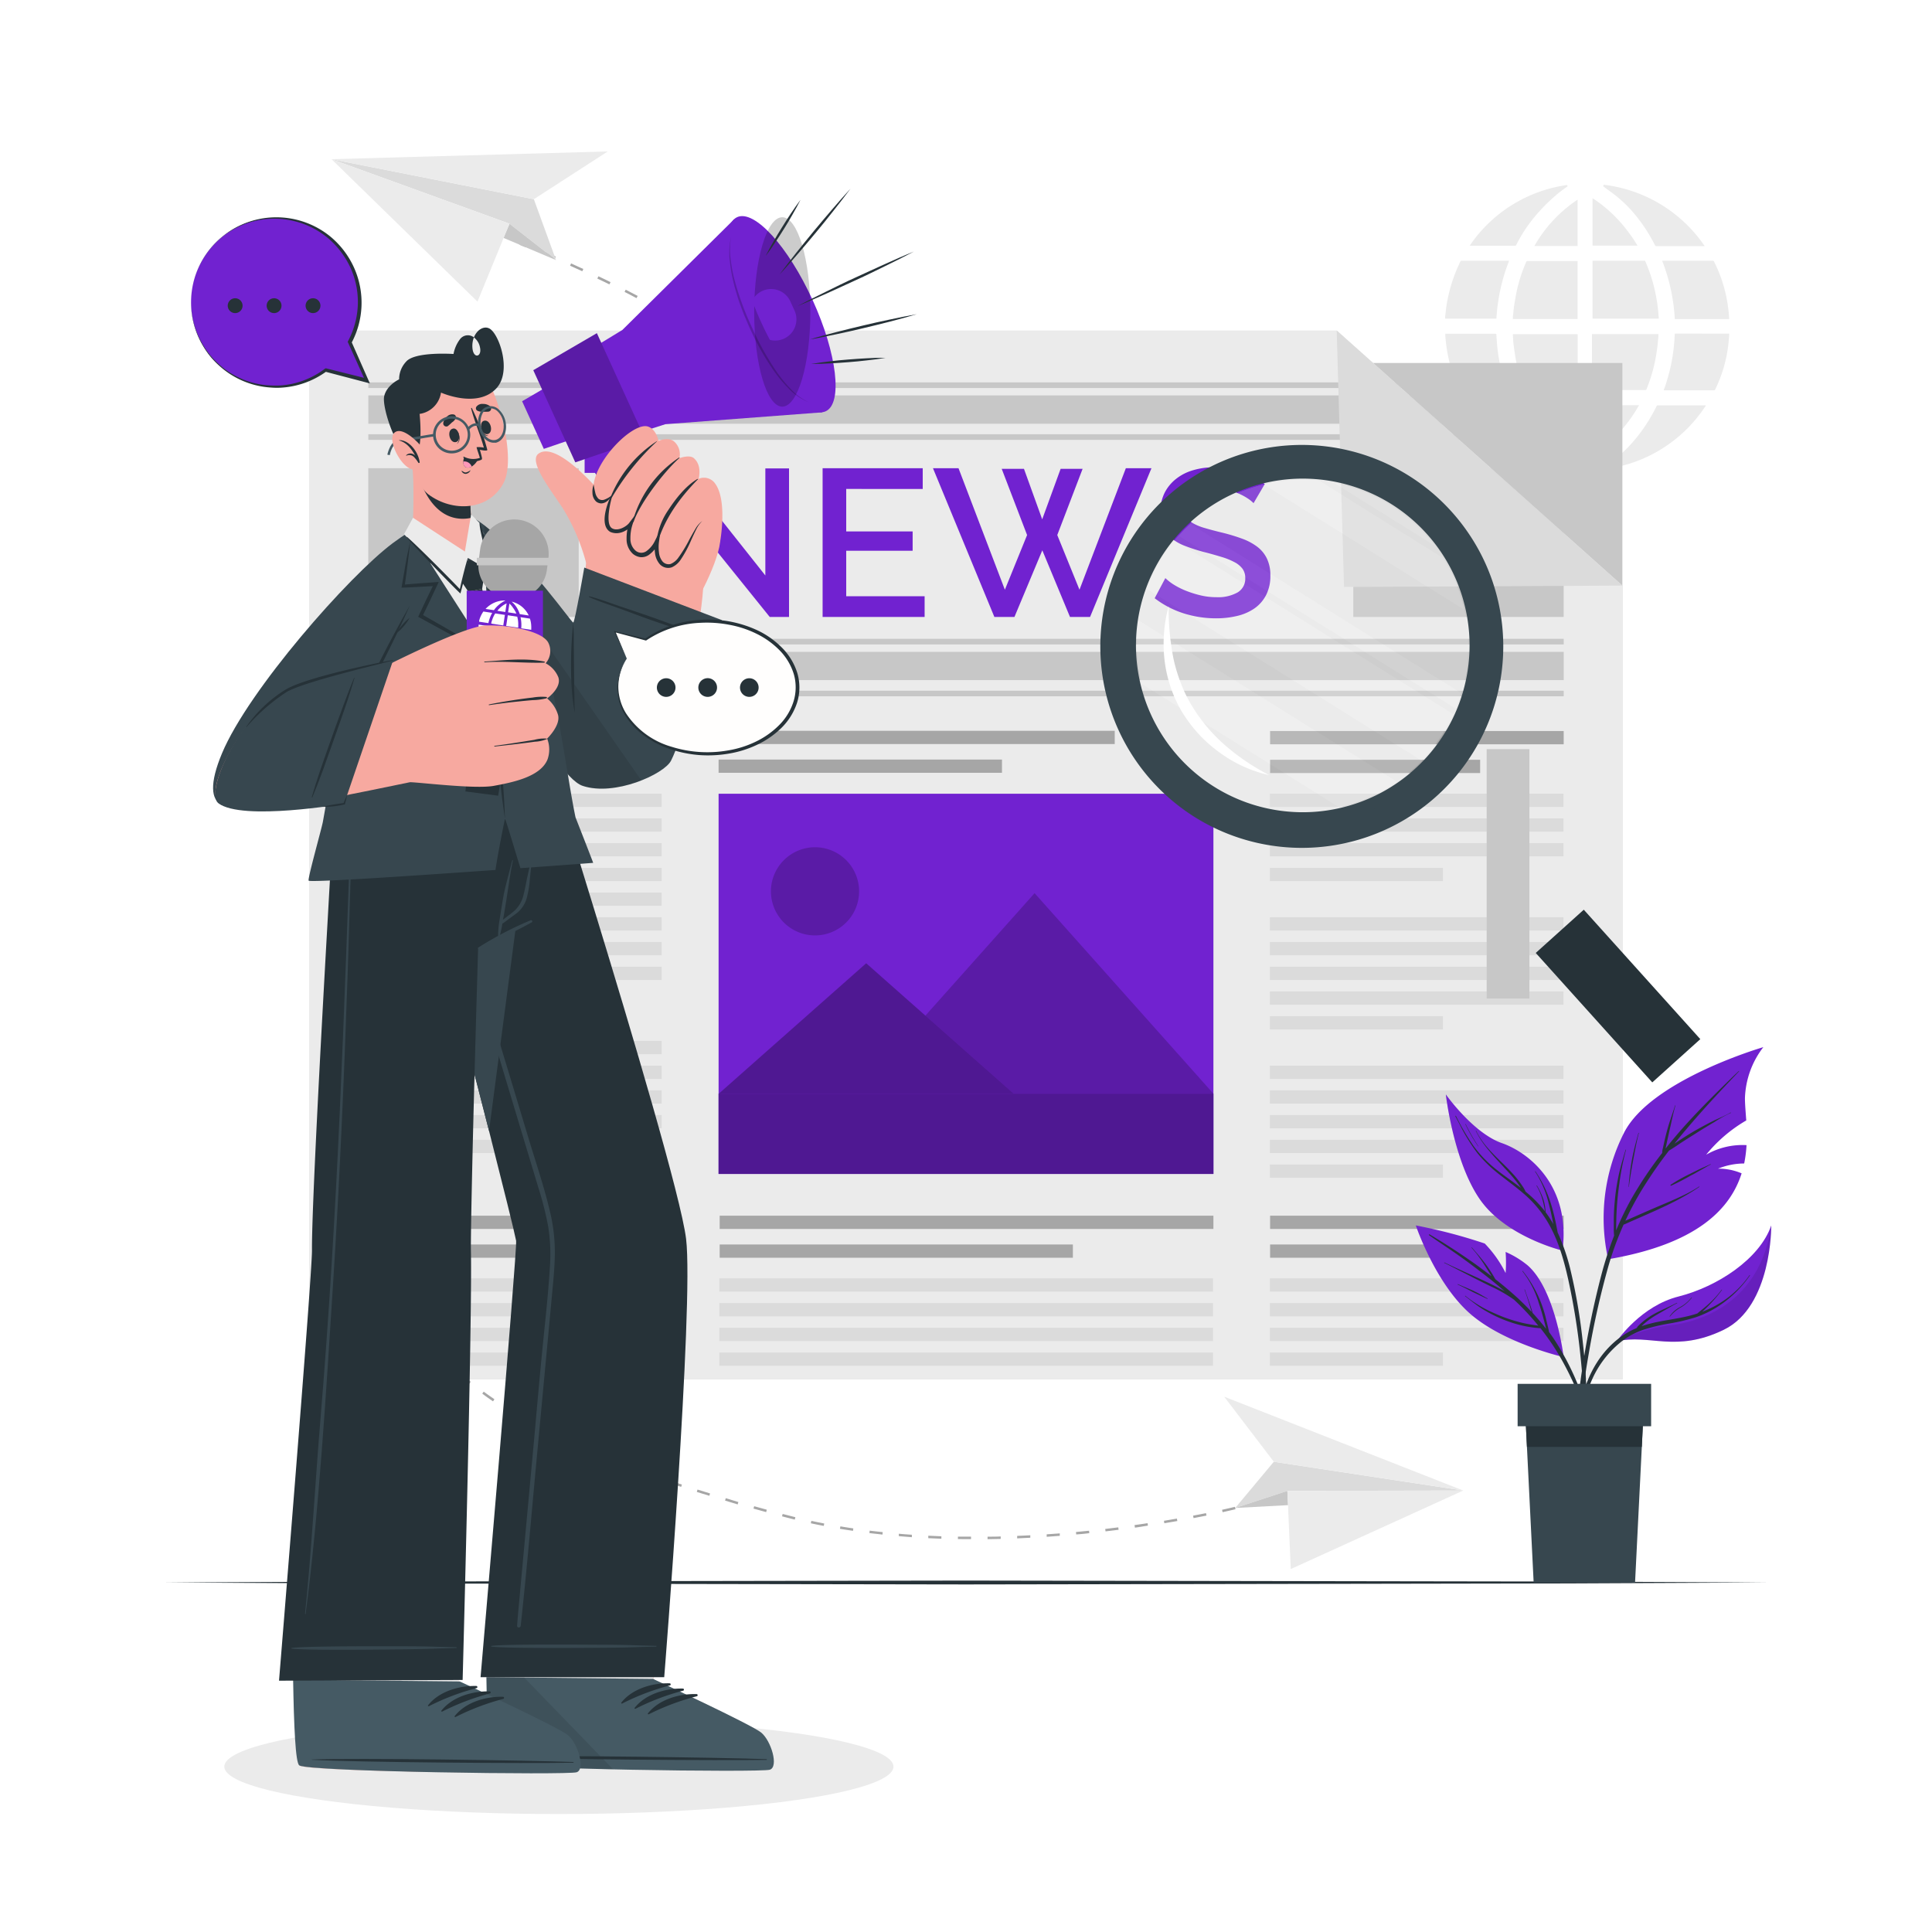<svg class="animated" id="freepik_stories-news" xmlns="http://www.w3.org/2000/svg" viewBox="0 0 500 500" version="1.1" xmlns:xlink="http://www.w3.org/1999/xlink" xmlns:svgjs="http://svgjs.com/svgjs"><style>svg#freepik_stories-news:not(.animated) .animable {opacity: 0;}svg#freepik_stories-news.animated #freepik--Character--inject-2 {animation: 1.5s Infinite  linear wind;animation-delay: 0s;}svg#freepik_stories-news.animated #freepik--speech-bubbles--inject-2 {animation: 1.5s Infinite  linear shake;animation-delay: 0s;}svg#freepik_stories-news.animated #freepik--magnifying-glass--inject-2 {animation: 1.5s Infinite  linear floating;animation-delay: 0s;}            @keyframes wind {                0% {                    transform: rotate( 0deg );                }                25% {                    transform: rotate( 1deg );                }                75% {                    transform: rotate( -1deg );                }            }                    @keyframes shake {                10%, 90% {                    transform: translate3d(-1px, 0, 0);                  }                  20%, 80% {                    transform: translate3d(2px, 0, 0);                  }                  30%, 50%, 70% {                    transform: translate3d(-4px, 0, 0);                  }                  40%, 60% {                    transform: translate3d(4px, 0, 0);                  }            }                    @keyframes floating {                0% {                    opacity: 1;                    transform: translateY(0px);                }                50% {                    transform: translateY(-10px);                }                100% {                    opacity: 1;                    transform: translateY(0px);                }            }        </style><g id="freepik--background-complete--inject-2" class="animable" style="transform-origin: 266.655px 222.63px;"><g id="freepik--aiZGp2--inject-2" class="animable" style="transform-origin: 410.755px 84.59px;"><path d="M390.56,67.47a48.36,48.36,0,0,0-3.29,15H374V82.1c0-.34.07-.68.11-1a35.47,35.47,0,0,1,.88-5.23,40.24,40.24,0,0,1,2.95-8.19.29.29,0,0,1,.32-.2h12.32Z" style="fill: rgb(235, 235, 235); transform-origin: 382.29px 74.97px;" id="elyiongt5lwv" class="animable"></path><path d="M390.16,101H377.94a.27.27,0,0,1-.29-.19,37.65,37.65,0,0,1-3-9.24,38.47,38.47,0,0,1-.6-4.67.76.76,0,0,0,0-.16v-.37l.2,0H387c.24,0,.23,0,.25.24.08,1.07.15,2.14.25,3.2a40.55,40.55,0,0,0,.82,5,44,44,0,0,0,1.74,6C390.12,100.86,390.13,100.92,390.16,101Z" style="fill: rgb(235, 235, 235); transform-origin: 382.105px 93.686px;" id="elqcucv8z79wk" class="animable"></path><path d="M441.52,104.86l-.1.18a36,36,0,0,1-3.46,4.49,34.15,34.15,0,0,1-5.08,4.68,36.06,36.06,0,0,1-11.88,6,36.89,36.89,0,0,1-5.09,1.09l-.5.08h-.29l-.28-.18.32-.23a39.2,39.2,0,0,0,9.63-9.34,44.59,44.59,0,0,0,3.94-6.53.28.28,0,0,1,.3-.19h12.49Z" style="fill: rgb(235, 235, 235); transform-origin: 428.18px 113.12px;" id="elt1c03dlxkk8" class="animable"></path><path d="M429.3,82.46H412.15v-15h13.39a.25.25,0,0,1,.27.18,41.65,41.65,0,0,1,2.73,8.79,44.47,44.47,0,0,1,.66,4.75C429.23,81.6,429.27,82,429.3,82.46Z" style="fill: rgb(235, 235, 235); transform-origin: 420.725px 74.959px;" id="elh9b4zx7q63" class="animable"></path><path d="M429.2,86.47c0,.35,0,.7-.05,1-.08.84-.13,1.67-.25,2.51-.16,1.14-.34,2.29-.57,3.43a40.65,40.65,0,0,1-2.22,7.32.28.28,0,0,1-.31.22H412V86.47Z" style="fill: rgb(235, 235, 235); transform-origin: 420.6px 93.711px;" id="elhfi275t8dlv" class="animable"></path><path d="M408.28,67.56v15H391.53c0-.39,0-.76.07-1.13.09-.84.15-1.68.29-2.51.2-1.28.42-2.55.69-3.81A39.44,39.44,0,0,1,395,67.74a.27.27,0,0,1,.29-.18h13Z" style="fill: rgb(235, 235, 235); transform-origin: 399.91px 75.059px;" id="elu7efgb3qb9c" class="animable"></path><path d="M408.3,86.66q0,7.07,0,14.12V101H394.91a.28.28,0,0,1-.3-.2,38.71,38.71,0,0,1-2.28-7.56c-.25-1.34-.44-2.68-.61-4-.11-.88-.13-1.77-.19-2.66,0,0,0,0,0-.09h16.55C408.26,86.45,408.3,86.5,408.3,86.66Z" style="fill: rgb(235, 235, 235); transform-origin: 399.915px 93.739px;" id="elzx2fs0gls4" class="animable"></path><path d="M447.5,82.57H433.44a48.8,48.8,0,0,0-3.28-15.1h13.1a.28.28,0,0,1,.31.19A36.41,36.41,0,0,1,446.81,77a40.79,40.79,0,0,1,.69,5.28Z" style="fill: rgb(235, 235, 235); transform-origin: 438.83px 75.018px;" id="eljahr334wet" class="animable"></path><path d="M447.51,86.35c0,.34,0,.67-.05,1a36,36,0,0,1-3,12.22l-.6,1.3a.2.2,0,0,1-.21.14H430.55c.16-.45.32-.88.47-1.32a46.38,46.38,0,0,0,2.34-12c0-.4.05-.8.07-1.21,0-.1,0-.16.14-.15a.56.56,0,0,0,.13,0Z" style="fill: rgb(235, 235, 235); transform-origin: 439.03px 93.67px;" id="el1hofcztgppb" class="animable"></path><path d="M441.14,63.64l0,.06H428.64a.29.29,0,0,1-.3-.17,42.65,42.65,0,0,0-6.1-9.05,34.92,34.92,0,0,0-4.69-4.32c-.84-.64-1.71-1.25-2.56-1.87l-.14-.1.17-.12c0-.08,0-.16-.09-.27a36.82,36.82,0,0,1,26.21,15.84Z" style="fill: rgb(235, 235, 235); transform-origin: 427.995px 55.751px;" id="elg1pm1nnr4pb" class="animable"></path><path d="M405.9,121.16a1.41,1.41,0,0,1-.36.06,32.26,32.26,0,0,1-4-.78,36.13,36.13,0,0,1-7.13-2.64,36.59,36.59,0,0,1-7.28-4.78,34,34,0,0,1-4.37-4.37,36.28,36.28,0,0,1-2.73-3.78l0-.11h11.65a.29.29,0,0,1,.29.19A42,42,0,0,0,401,117.26a39.43,39.43,0,0,0,4.75,3.81Z" style="fill: rgb(235, 235, 235); transform-origin: 392.965px 112.99px;" id="elumx6wce38e" class="animable"></path><path d="M405.75,48.17c-.53.38-1.14.82-1.74,1.27a43.72,43.72,0,0,0-5.54,5.17,38.68,38.68,0,0,0-5.83,8.3c-.1.19-.18.39-.29.57a.23.23,0,0,1-.18.11H380.35a36.56,36.56,0,0,1,25.27-15.72l-.08.15Z" style="fill: rgb(235, 235, 235); transform-origin: 393.05px 55.73px;" id="el1owe5egrbpj" class="animable"></path><path d="M424.18,104.87a39.59,39.59,0,0,1-5.66,7.67,36.23,36.23,0,0,1-6.47,5.49V104.87Z" style="fill: rgb(235, 235, 235); transform-origin: 418.115px 111.45px;" id="elxv8xmznw12q" class="animable"></path><path d="M408.28,104.88v12.9a37.34,37.34,0,0,1-11.65-12.9Z" style="fill: rgb(235, 235, 235); transform-origin: 402.455px 111.33px;" id="el4hfvk6ax79a" class="animable"></path><path d="M423.8,63.58H412.15V51.29a35.49,35.49,0,0,1,6.54,5.48A41.63,41.63,0,0,1,423.8,63.58Z" style="fill: rgb(235, 235, 235); transform-origin: 417.975px 57.435px;" id="ele9wgw5uuvjd" class="animable"></path><path d="M408.28,51.67v12H397.09A35.48,35.48,0,0,1,408.28,51.67Z" style="fill: rgb(235, 235, 235); transform-origin: 402.685px 57.67px;" id="el0u4246r5psi" class="animable"></path></g><path d="M332.41,119.4l-1.25-1.19.44-.48,1.26,1.2Z" style="fill: rgb(166, 166, 166); transform-origin: 332.01px 118.565px;" id="el5k90614yz24" class="animable"></path><path d="M326.7,188.22l0-.65c1.17,0,2.33-.1,3.45-.21l.07.65C329.06,188.12,327.88,188.19,326.7,188.22Zm-4.38-.07c-1.15-.07-2.32-.17-3.49-.31l.07-.64c1.16.13,2.32.24,3.45.3Zm12.21-.81-.13-.64c1.14-.23,2.27-.53,3.34-.86l.2.62C336.84,186.8,335.7,187.1,334.53,187.34Zm-20-.15c-1.12-.21-2.27-.45-3.42-.72l.15-.64c1.14.27,2.28.51,3.39.72Zm-7.65-1.84c-1.1-.33-2.22-.68-3.33-1.06l.2-.62c1.11.38,2.22.73,3.31,1.05Zm35.18-.48-.28-.59a28.12,28.12,0,0,0,3-1.65l.35.55A29.45,29.45,0,0,1,342,184.87Zm-42.62-2.08c-1.07-.42-2.16-.86-3.23-1.33l.26-.59c1.07.46,2.15.9,3.21,1.32Zm49.22-2.28-.44-.48a22.16,22.16,0,0,0,2.36-2.49l.51.41A24.46,24.46,0,0,1,348.63,180.51Zm-56.43-.86c-1-.49-2.07-1-3.13-1.56l.3-.57c1.05.54,2.08,1,3.11,1.55Zm-7-3.63c-1-.57-2-1.16-3-1.75l.33-.56c1,.59,2,1.17,3,1.75Zm68.26-1.73-.57-.31a21.91,21.91,0,0,0,1.39-3.13l.62.21A22.84,22.84,0,0,1,353.5,174.29Zm-75-2.33c-1-.64-1.95-1.28-2.9-1.94l.37-.53q1.42,1,2.88,1.92Zm-6.46-4.47c-.93-.69-1.86-1.39-2.78-2.1l.4-.51c.91.7,1.84,1.4,2.77,2.09Zm84-.69-.64-.11a26.92,26.92,0,0,0,.36-3.42l.65,0A28.4,28.4,0,0,1,356.05,166.8Zm-90.17-4.13c-.9-.74-1.8-1.49-2.68-2.25l.43-.5c.88.76,1.76,1.51,2.66,2.24Zm89.77-3.7c-.11-1.12-.27-2.27-.49-3.42l.63-.12c.23,1.17.4,2.34.51,3.48Zm-95.72-1.43c-.86-.78-1.71-1.57-2.56-2.36l.44-.47c.85.79,1.7,1.57,2.56,2.34Zm-5.71-5.35c-.84-.81-1.67-1.62-2.49-2.44l.45-.47,2.49,2.44Zm99.89-.83c-.33-1.07-.71-2.17-1.14-3.26l.61-.24c.43,1.11.82,2.23,1.15,3.31Zm-105.46-4.7-2.43-2.5.47-.45q1.22,1.26,2.43,2.49Zm102.6-2.53c-.49-1-1-2.06-1.59-3.08l.57-.32c.57,1,1.11,2.08,1.61,3.11Zm-108-3.1-2.41-2.52.47-.45,2.41,2.52Zm104.24-3.7c-.61-1-1.26-1.93-1.93-2.89l.53-.37c.68,1,1.34,2,1.95,2.91Zm-109.65-2-2.4-2.52.47-.45,2.4,2.53ZM342.92,131c-.69-.9-1.43-1.8-2.18-2.7l.5-.42c.76.9,1.5,1.82,2.2,2.72Zm-110.54-1.27-2.42-2.5.46-.46,2.43,2.51Zm105.5-4.7c-.77-.84-1.56-1.68-2.38-2.52L336,122q1.25,1.27,2.4,2.55Zm-111-.91-2.45-2.46.45-.46,2.47,2.46Zm-5.56-5.51c-.82-.8-1.66-1.6-2.51-2.41l.45-.47c.85.8,1.69,1.61,2.52,2.41Zm-5.68-5.38c-.85-.78-1.7-1.56-2.57-2.34l.43-.49,2.58,2.35ZM209.84,108c-.87-.76-1.75-1.51-2.64-2.26l.42-.5c.9.76,1.78,1.51,2.65,2.27Zm-6-5-2.72-2.18.41-.51c.92.73,1.82,1.46,2.72,2.19Zm-6.15-4.84c-.91-.7-1.84-1.39-2.78-2.09l.38-.52c.95.7,1.88,1.39,2.79,2.09Zm-6.31-4.63c-.93-.66-1.88-1.33-2.85-2l.37-.54c1,.67,1.92,1.33,2.86,2Zm-6.46-4.41c-.95-.64-1.93-1.27-2.91-1.9l.35-.54c1,.63,2,1.26,2.92,1.89Zm-6.6-4.2c-1-.6-2-1.2-3-1.79l.33-.56c1,.59,2,1.19,3,1.8Zm-6.74-4-3-1.69.31-.58,3.05,1.71Zm-6.86-3.76c-1-.54-2-1.07-3.08-1.61l.29-.58,3.1,1.61Zm-7-3.56c-1-.5-2.07-1-3.13-1.51l.28-.59c1.06.5,2.11,1,3.14,1.52ZM150.7,70.2l-3.17-1.44.27-.59c1.07.48,2.13,1,3.17,1.43ZM143.54,67l-3.21-1.35.25-.6,3.22,1.35Z" style="fill: rgb(166, 166, 166); transform-origin: 248.365px 126.635px;" id="elx61epv317t" class="animable"></path><path d="M136.1,64l-1.62-.64.24-.61,1.62.64Z" style="fill: rgb(166, 166, 166); transform-origin: 135.41px 63.375px;" id="elqafcwt46zx" class="animable"></path><polygon points="138.16 51.55 143.9 67.31 131.85 57.9 85.8 41.2 138.16 51.55" style="fill: rgb(219, 219, 219); transform-origin: 114.85px 54.255px;" id="el8r3av5evdit" class="animable"></polygon><polygon points="130.31 61.57 143.9 67.31 131.85 57.9 130.31 61.57" style="fill: rgb(199, 199, 199); transform-origin: 137.105px 62.605px;" id="eltx802hb53a" class="animable"></polygon><polygon points="131.85 57.9 85.8 41.2 123.57 78.06 131.85 57.9" style="fill: rgb(235, 235, 235); transform-origin: 108.825px 59.63px;" id="elchkuausp2hj" class="animable"></polygon><polygon points="138.16 51.55 157.3 39.19 85.8 41.2 138.16 51.55" style="fill: rgb(235, 235, 235); transform-origin: 121.55px 45.37px;" id="el4pkqt5odxrk" class="animable"></polygon><path d="M160,379l-.21-.08-1.12-.44.23-.6,1.13.45,2,.78-.23.6Zm-5.27-2.13c-1.07-.44-2.11-.88-3.14-1.33l.26-.58,3.12,1.33Zm11.09,4.33.22-.6,3.2,1.14-.21.6Zm7.23,2.53.2-.6,3.23,1.07-.2.61Zm-25.34-9.92c-1.05-.48-2.08-1-3.08-1.45l.27-.57c1,.48,2,1,3.07,1.44Zm32.62,12.3.19-.61,3.24,1-.18.61Zm-39.52-15.65c-1-.52-2-1.05-3-1.58l.31-.57q1.46.8,3,1.59Zm46.84,17.89.18-.62,3.26,1-.18.61Zm-53.56-21.56c-1-.58-2-1.17-2.92-1.76l.34-.54c.94.59,1.91,1.17,2.9,1.75ZM195,390.42l.18-.61,3.27.9-.17.62Zm7.39,2,.16-.61.86.22,2.43.62-.15.62-2.44-.62Zm-74.79-29.75c-.95-.65-1.89-1.31-2.79-2l.37-.51c.9.65,1.83,1.31,2.77,1.95Zm82.24,31.55.14-.62c1.1.24,2.21.46,3.33.68l-.12.62C212.1,394.7,211,394.47,209.87,394.23Zm7.54,1.43.11-.63c1.11.19,2.23.37,3.35.53l-.09.63C219.65,396,218.53,395.85,217.41,395.66Zm-95.95-37.54c-.91-.74-1.79-1.48-2.61-2.21l.43-.47c.81.72,1.68,1.45,2.58,2.18ZM225,396.76l.07-.63c1.13.14,2.25.26,3.37.38l-.06.64C227.25,397,226.12,396.9,225,396.76ZM115.75,353c-.81-.82-1.6-1.65-2.34-2.49l.48-.42c.73.82,1.51,1.65,2.31,2.47Zm116.86,44.57,0-.64c1.13.1,2.25.19,3.38.26l0,.64C234.87,397.73,233.74,397.65,232.61,397.55Zm7.63.51,0-.64,3.39.15,0,.63ZM110.71,347.19c-.69-.92-1.35-1.86-2-2.8l.53-.35c.6.93,1.25,1.86,1.94,2.76Zm137.2,51.12v-.63l3.39,0v.64ZM106.58,340.7c-.53-1-1-2.05-1.47-3.09l.59-.25c.44,1,.93,2.05,1.45,3Zm149,57.63v-.64c1.14,0,2.27,0,3.4-.06v.64C257.85,398.29,256.71,398.32,255.57,398.33Zm7.66-.2,0-.64,3.4-.16,0,.64ZM103.62,333.6a19.72,19.72,0,0,1-.73-3.38l.64-.07a18.52,18.52,0,0,0,.7,3.26Zm167.26,64.12,0-.64,3.39-.24,0,.63Zm7.64-.61-.06-.63,3.39-.33.06.63Q280.25,397,278.52,397.11ZM103,325.89a11.93,11.93,0,0,1,.65-2.24,10.62,10.62,0,0,1,.46-1l.57.28c-.16.32-.31.66-.44,1a12.19,12.19,0,0,0-.62,2.14Zm183.11,70.43-.08-.63,3.38-.41.08.63Zm7.6-1-.09-.63c1.16-.16,2.28-.32,3.37-.49l.09.63C296,395,294.91,395.19,293.75,395.35ZM107.09,319.5l-.47-.43a20,20,0,0,1,2.56-2.32l.38.51A19.24,19.24,0,0,0,107.09,319.5Zm194.24,74.71-.1-.63,3.35-.57.11.63Zm7.56-1.33-.12-.63c1.2-.23,2.32-.44,3.34-.65l.13.63ZM113.09,315l-.3-.55a34.17,34.17,0,0,1,3.09-1.5l.25.59C115.06,314,114,314.48,113.09,315Zm203.32,76.36-.14-.63c2.16-.47,3.32-.76,3.33-.77l.15.62S318.58,390.87,316.41,391.35ZM120.08,312l-.2-.6c1-.35,2.14-.68,3.27-1l.17.62C122.2,311.36,121.11,311.69,120.08,312Zm7.36-2-.13-.62c1.09-.23,2.22-.44,3.36-.63l.1.63C129.64,309.63,128.52,309.84,127.44,310.07Zm7.53-1.23-.08-.63c1.13-.14,2.27-.26,3.4-.36l.05.64C137.22,308.58,136.09,308.7,135,308.84Zm7.6-.63,0-.64c1.15-.05,2.3-.08,3.42-.09v.64C144.86,308.13,143.72,308.16,142.57,308.21Z" style="fill: rgb(166, 166, 166); transform-origin: 211.32px 352.87px;" id="elh1u1gk5kibb" class="animable"></path><polygon points="329.66 378.3 319.68 390.26 333.17 385.84 378.69 385.75 329.66 378.3" style="fill: rgb(219, 219, 219); transform-origin: 349.185px 384.28px;" id="elq31fzwvp70b" class="animable"></polygon><polygon points="333.36 389.53 319.68 390.26 333.17 385.84 333.36 389.53" style="fill: rgb(199, 199, 199); transform-origin: 326.52px 388.05px;" id="elxkk8mjd1vw" class="animable"></polygon><polygon points="333.17 385.84 378.69 385.75 334.05 406.07 333.17 385.84" style="fill: rgb(235, 235, 235); transform-origin: 355.93px 395.91px;" id="elde8oifub0tw" class="animable"></polygon><polygon points="329.66 378.3 316.82 361.46 378.69 385.75 329.66 378.3" style="fill: rgb(235, 235, 235); transform-origin: 347.755px 373.605px;" id="el3lpcx9qwd4e" class="animable"></polygon></g><g id="freepik--Floor--inject-2" class="animable" style="transform-origin: 250px 409.55px;"><polygon points="42.29 409.55 94.21 409.31 146.14 409.22 250 409.05 353.86 409.22 405.79 409.3 457.71 409.55 405.79 409.79 353.86 409.88 250 410.05 146.14 409.88 94.21 409.79 42.29 409.55" style="fill: rgb(38, 50, 56); transform-origin: 250px 409.55px;" id="elke6z5s2r2ud" class="animable"></polygon></g><g id="freepik--Newspaper--inject-2" class="animable animator-active" style="transform-origin: 250px 221.26px;"><rect x="80.13" y="93.94" width="339.74" height="263.05" style="fill: rgb(199, 199, 199); transform-origin: 250px 225.465px;" id="el5dgwqiocd7d" class="animable"></rect><polygon points="419.87 356.99 80.13 356.99 80.13 85.53 345.94 85.53 419.87 151.55 419.87 356.99" style="fill: rgb(235, 235, 235); transform-origin: 250px 221.26px;" id="elw20zqoh2xgp" class="animable"></polygon><path d="M177.37,132.56v27.1H171.3V121.17h4.77l22,27.76V121.22h6.13v38.44h-5Z" style="fill: rgb(113, 34, 208); transform-origin: 187.75px 140.415px;" id="elvxxoiuyrwh" class="animable"></path><path d="M239.29,154.3v5.36h-26.4V121.17H238.8v5.37H219v11h17.19v5H219V154.3Z" style="fill: rgb(113, 34, 208); transform-origin: 226.09px 140.415px;" id="elsn0e0lpdul" class="animable"></path><path d="M259.24,121.33H265l4.72,13.07,4.77-13.07h5.69l-6.56,17.14,5.75,14.15,12-31.45H298l-15.89,38.49h-5.2l-7.16-17.24-7.21,17.24h-5.2l-15.89-38.49h6.61l12,31.45,5.75-14.15Z" style="fill: rgb(113, 34, 208); transform-origin: 269.725px 140.415px;" id="elvov36upq72n" class="animable"></path><path d="M324.42,130.22a8.84,8.84,0,0,0-1.58-1.27,15,15,0,0,0-2.41-1.27,16.93,16.93,0,0,0-3-1,15.23,15.23,0,0,0-3.38-.38q-3.86,0-5.67,1.41a4.67,4.67,0,0,0-1.82,3.9,4.25,4.25,0,0,0,.57,2.31,5,5,0,0,0,1.76,1.57,13.77,13.77,0,0,0,3,1.19q1.79.53,4.17,1.11a47.39,47.39,0,0,1,5.29,1.58,15.06,15.06,0,0,1,4,2.11,8.46,8.46,0,0,1,2.52,3.06,9.92,9.92,0,0,1,.9,4.42,10.73,10.73,0,0,1-1.11,5.05,9.52,9.52,0,0,1-3,3.44,13.14,13.14,0,0,1-4.47,1.95,22.83,22.83,0,0,1-5.48.62,27.44,27.44,0,0,1-8.48-1.32,24.33,24.33,0,0,1-7.4-3.88l2.76-5.21a13.22,13.22,0,0,0,2,1.58,20.2,20.2,0,0,0,3.09,1.6,27.75,27.75,0,0,0,3.83,1.24,17.24,17.24,0,0,0,4.28.52,10.27,10.27,0,0,0,5.53-1.25,4.1,4.1,0,0,0,1.95-3.69,4,4,0,0,0-.73-2.44,6.15,6.15,0,0,0-2.09-1.7,18.06,18.06,0,0,0-3.3-1.33c-1.31-.4-2.79-.82-4.45-1.25a44.78,44.78,0,0,1-5-1.6,12.77,12.77,0,0,1-3.55-2,8.09,8.09,0,0,1-2.14-2.79,9.27,9.27,0,0,1-.73-3.88,11.26,11.26,0,0,1,1.08-5,10.76,10.76,0,0,1,3-3.68,12.73,12.73,0,0,1,4.42-2.25,19.15,19.15,0,0,1,5.53-.76,20.33,20.33,0,0,1,7.21,1.24,24.17,24.17,0,0,1,5.8,3.1Z" style="fill: rgb(113, 34, 208); transform-origin: 313.802px 140.475px;" id="elompifjlu2pj" class="animable"></path><polygon points="372.97 109.66 95.32 109.66 95.32 102.34 364.77 102.34 372.97 109.66" style="fill: rgb(199, 199, 199); transform-origin: 234.145px 106px;" id="elw6a4tqx75a" class="animable"></polygon><polygon points="362.61 100.42 95.32 100.42 95.32 98.96 360.99 98.96 362.61 100.42" style="fill: rgb(199, 199, 199); transform-origin: 228.965px 99.69px;" id="el78e44757e6y" class="animable"></polygon><polygon points="377.65 113.84 95.32 113.84 95.32 112.39 376.02 112.39 377.65 113.84" style="fill: rgb(199, 199, 199); transform-origin: 236.485px 113.115px;" id="elrh4xnz4tkw" class="animable"></polygon><rect x="95.32" y="168.7" width="309.37" height="7.31" style="fill: rgb(199, 199, 199); transform-origin: 250.005px 172.355px;" id="elomjcy9f48u9" class="animable"></rect><rect x="95.32" y="165.33" width="309.37" height="1.45" style="fill: rgb(199, 199, 199); transform-origin: 250.005px 166.055px;" id="elrr4kzgfidm" class="animable"></rect><rect x="95.32" y="178.76" width="309.37" height="1.44" style="fill: rgb(199, 199, 199); transform-origin: 250.005px 179.48px;" id="elho5aaj6jkgh" class="animable"></rect><rect x="95.31" y="121.17" width="54.46" height="38.5" style="fill: rgb(199, 199, 199); transform-origin: 122.54px 140.42px;" id="el3dtgl9zslfq" class="animable"></rect><polygon points="404.68 137.98 404.68 159.66 350.23 159.66 350.23 121.18 385.87 121.18 404.68 137.98" style="fill: rgb(199, 199, 199); transform-origin: 377.455px 140.42px;" id="elwfvttxyydd" class="animable"></polygon><g id="ely9f9c9rdknc"><rect x="185.97" y="205.42" width="128.06" height="98.4" style="fill: rgb(113, 34, 208); transform-origin: 250px 254.62px; transform: rotate(180deg);" class="animable"></rect></g><g id="elp0vkrldwpb"><path d="M199.73,228.48a11.41,11.41,0,1,0,9-9A11.43,11.43,0,0,0,199.73,228.48Z" style="opacity: 0.2; transform-origin: 210.927px 230.677px;" class="animable"></path></g><g id="el27w1frrudoc"><polygon points="221.48 283.04 314.03 283.04 267.75 231.15 221.48 283.04" style="opacity: 0.2; transform-origin: 267.755px 257.095px;" class="animable"></polygon></g><polygon points="185.97 283.09 262.38 283.09 224.17 249.29 185.97 283.09" style="fill: rgb(113, 34, 208); transform-origin: 224.175px 266.19px;" id="ela7j30segtmt" class="animable"></polygon><g id="el6ncaj7gjphr"><polygon points="185.97 283.09 262.38 283.09 224.17 249.29 185.97 283.09" style="opacity: 0.3; transform-origin: 224.175px 266.19px;" class="animable"></polygon></g><rect x="185.97" y="283.04" width="128.06" height="20.77" style="fill: rgb(113, 34, 208); transform-origin: 250px 293.425px;" id="elbdj52f5dpb" class="animable"></rect><g id="ele0b76rjos7g"><rect x="185.97" y="283.04" width="128.06" height="20.77" style="opacity: 0.3; transform-origin: 250px 293.425px;" class="animable"></rect></g><rect x="185.97" y="189.13" width="102.52" height="3.43" style="fill: rgb(166, 166, 166); transform-origin: 237.23px 190.845px;" id="el4tvvl4emdmu" class="animable"></rect><rect x="185.97" y="196.57" width="73.34" height="3.43" style="fill: rgb(166, 166, 166); transform-origin: 222.64px 198.285px;" id="el1ewc23vbfic" class="animable"></rect><rect x="95.32" y="189.19" width="75.98" height="3.43" style="fill: rgb(166, 166, 166); transform-origin: 133.31px 190.905px;" id="el2je71evn85" class="animable"></rect><rect x="95.26" y="205.4" width="75.98" height="3.43" style="fill: rgb(219, 219, 219); transform-origin: 133.25px 207.115px;" id="el8eawwvai4ai" class="animable"></rect><rect x="95.26" y="211.8" width="75.98" height="3.43" style="fill: rgb(219, 219, 219); transform-origin: 133.25px 213.515px;" id="el1ie3bzfvbxw" class="animable"></rect><rect x="95.26" y="218.2" width="75.98" height="3.43" style="fill: rgb(219, 219, 219); transform-origin: 133.25px 219.915px;" id="elwhniokpco9j" class="animable"></rect><rect x="95.26" y="224.6" width="75.98" height="3.43" style="fill: rgb(219, 219, 219); transform-origin: 133.25px 226.315px;" id="el0b4o206431fp" class="animable"></rect><rect x="95.26" y="231" width="75.98" height="3.43" style="fill: rgb(219, 219, 219); transform-origin: 133.25px 232.715px;" id="el9mbechjq3i7" class="animable"></rect><rect x="95.26" y="237.39" width="75.98" height="3.43" style="fill: rgb(219, 219, 219); transform-origin: 133.25px 239.105px;" id="el2658a8jng5j" class="animable"></rect><rect x="95.26" y="243.79" width="75.98" height="3.43" style="fill: rgb(219, 219, 219); transform-origin: 133.25px 245.505px;" id="el6i1r9czqa52" class="animable"></rect><rect x="95.26" y="250.19" width="75.98" height="3.43" style="fill: rgb(219, 219, 219); transform-origin: 133.25px 251.905px;" id="eljoq0kv19b2j" class="animable"></rect><rect x="95.26" y="256.59" width="44.5" height="3.43" style="fill: rgb(219, 219, 219); transform-origin: 117.51px 258.305px;" id="eltdi82tmeldg" class="animable"></rect><rect x="95.26" y="269.39" width="75.98" height="3.43" style="fill: rgb(219, 219, 219); transform-origin: 133.25px 271.105px;" id="eln9kub7ywsk" class="animable"></rect><rect x="95.26" y="275.79" width="75.98" height="3.43" style="fill: rgb(219, 219, 219); transform-origin: 133.25px 277.505px;" id="el53tq60scsrm" class="animable"></rect><rect x="95.26" y="282.18" width="75.98" height="3.43" style="fill: rgb(219, 219, 219); transform-origin: 133.25px 283.895px;" id="elg3rf8t1rtsc" class="animable"></rect><rect x="95.26" y="288.58" width="75.98" height="3.43" style="fill: rgb(219, 219, 219); transform-origin: 133.25px 290.295px;" id="el1k1edxhbdvq" class="animable"></rect><rect x="95.26" y="294.98" width="44.5" height="3.43" style="fill: rgb(219, 219, 219); transform-origin: 117.51px 296.695px;" id="el5cwqgejcz9h" class="animable"></rect><rect x="95.32" y="196.63" width="54.36" height="3.43" style="fill: rgb(166, 166, 166); transform-origin: 122.5px 198.345px;" id="elzjfj5813wa" class="animable"></rect><rect x="328.7" y="189.19" width="75.98" height="3.43" style="fill: rgb(166, 166, 166); transform-origin: 366.69px 190.905px;" id="el11940zfuq7zr" class="animable"></rect><rect x="328.64" y="205.4" width="75.98" height="3.43" style="fill: rgb(219, 219, 219); transform-origin: 366.63px 207.115px;" id="elpg42dbmdpc" class="animable"></rect><rect x="328.64" y="211.8" width="75.98" height="3.43" style="fill: rgb(219, 219, 219); transform-origin: 366.63px 213.515px;" id="elxywflmh2su9" class="animable"></rect><rect x="328.64" y="218.2" width="75.98" height="3.43" style="fill: rgb(219, 219, 219); transform-origin: 366.63px 219.915px;" id="elg8seugdwd1" class="animable"></rect><rect x="328.64" y="224.6" width="44.8" height="3.43" style="fill: rgb(219, 219, 219); transform-origin: 351.04px 226.315px;" id="el9lm35bupb1" class="animable"></rect><rect x="328.64" y="237.39" width="75.98" height="3.43" style="fill: rgb(219, 219, 219); transform-origin: 366.63px 239.105px;" id="el8dff7s16xye" class="animable"></rect><rect x="328.64" y="243.79" width="75.98" height="3.43" style="fill: rgb(219, 219, 219); transform-origin: 366.63px 245.505px;" id="eldv7fiz5hx8d" class="animable"></rect><rect x="328.64" y="250.19" width="75.98" height="3.43" style="fill: rgb(219, 219, 219); transform-origin: 366.63px 251.905px;" id="el968ucjeo92q" class="animable"></rect><rect x="328.64" y="256.59" width="75.98" height="3.43" style="fill: rgb(219, 219, 219); transform-origin: 366.63px 258.305px;" id="elorjiphjp86" class="animable"></rect><rect x="328.64" y="262.99" width="44.8" height="3.43" style="fill: rgb(219, 219, 219); transform-origin: 351.04px 264.705px;" id="elseh0mducoxo" class="animable"></rect><rect x="328.64" y="275.79" width="75.98" height="3.43" style="fill: rgb(219, 219, 219); transform-origin: 366.63px 277.505px;" id="elabyxcv4l525" class="animable"></rect><rect x="328.64" y="282.18" width="75.98" height="3.43" style="fill: rgb(219, 219, 219); transform-origin: 366.63px 283.895px;" id="elysj6k17mqck" class="animable"></rect><rect x="328.64" y="288.58" width="75.98" height="3.43" style="fill: rgb(219, 219, 219); transform-origin: 366.63px 290.295px;" id="elvm5kjp3800k" class="animable"></rect><rect x="328.64" y="294.98" width="75.98" height="3.43" style="fill: rgb(219, 219, 219); transform-origin: 366.63px 296.695px;" id="eldjxrxd3qrvq" class="animable"></rect><rect x="328.64" y="301.38" width="44.8" height="3.43" style="fill: rgb(219, 219, 219); transform-origin: 351.04px 303.095px;" id="els5yizmstk4b" class="animable"></rect><rect x="328.7" y="196.63" width="54.36" height="3.43" style="fill: rgb(166, 166, 166); transform-origin: 355.88px 198.345px;" id="eltrfvnhi56e" class="animable"></rect><rect x="95.32" y="314.62" width="75.98" height="3.43" style="fill: rgb(166, 166, 166); transform-origin: 133.31px 316.335px;" id="el56a0c521iqb" class="animable"></rect><rect x="95.26" y="330.84" width="75.98" height="3.43" style="fill: rgb(219, 219, 219); transform-origin: 133.25px 332.555px;" id="el5ux02rt265q" class="animable"></rect><rect x="95.26" y="337.24" width="75.98" height="3.43" style="fill: rgb(219, 219, 219); transform-origin: 133.25px 338.955px;" id="eltzq98mxkm0p" class="animable"></rect><rect x="95.26" y="343.63" width="75.98" height="3.43" style="fill: rgb(219, 219, 219); transform-origin: 133.25px 345.345px;" id="elccwn2e0zqpd" class="animable"></rect><rect x="95.26" y="350.03" width="75.98" height="3.43" style="fill: rgb(219, 219, 219); transform-origin: 133.25px 351.745px;" id="elcspg757eqbf" class="animable"></rect><rect x="95.32" y="322.07" width="54.36" height="3.43" style="fill: rgb(166, 166, 166); transform-origin: 122.5px 323.785px;" id="el2e6mefjy2sn" class="animable"></rect><rect x="186.25" y="314.62" width="127.78" height="3.43" style="fill: rgb(166, 166, 166); transform-origin: 250.14px 316.335px;" id="elx760xu26s8" class="animable"></rect><rect x="186.15" y="330.84" width="127.78" height="3.43" style="fill: rgb(219, 219, 219); transform-origin: 250.04px 332.555px;" id="elqwjal6e3mie" class="animable"></rect><rect x="186.15" y="337.24" width="127.78" height="3.43" style="fill: rgb(219, 219, 219); transform-origin: 250.04px 338.955px;" id="els4zc0wnw2r" class="animable"></rect><rect x="186.15" y="343.63" width="127.78" height="3.43" style="fill: rgb(219, 219, 219); transform-origin: 250.04px 345.345px;" id="eldyhzxmlhgto" class="animable"></rect><rect x="186.15" y="350.03" width="127.78" height="3.43" style="fill: rgb(219, 219, 219); transform-origin: 250.04px 351.745px;" id="elsaoxj15tccp" class="animable"></rect><rect x="186.25" y="322.07" width="91.41" height="3.43" style="fill: rgb(166, 166, 166); transform-origin: 231.955px 323.785px;" id="el9zr9nihuum" class="animable"></rect><rect x="328.7" y="314.62" width="75.98" height="3.43" style="fill: rgb(166, 166, 166); transform-origin: 366.69px 316.335px;" id="el3upvop1tmx2" class="animable"></rect><rect x="328.64" y="330.84" width="75.98" height="3.43" style="fill: rgb(219, 219, 219); transform-origin: 366.63px 332.555px;" id="ell0yl88nt15a" class="animable"></rect><rect x="328.64" y="337.24" width="75.98" height="3.43" style="fill: rgb(219, 219, 219); transform-origin: 366.63px 338.955px;" id="el9nq9n73r5ds" class="animable"></rect><rect x="328.64" y="343.63" width="75.98" height="3.43" style="fill: rgb(219, 219, 219); transform-origin: 366.63px 345.345px;" id="el7u85io41s0q" class="animable"></rect><rect x="328.64" y="350.03" width="44.8" height="3.43" style="fill: rgb(219, 219, 219); transform-origin: 351.04px 351.745px;" id="el2wyxbh86yp4" class="animable"></rect><rect x="328.7" y="322.07" width="54.36" height="3.43" style="fill: rgb(166, 166, 166); transform-origin: 355.88px 323.785px;" id="elfvmgf9uzl0w" class="animable"></rect><polygon points="345.94 85.53 347.83 151.91 419.87 151.55 345.94 85.53" style="fill: rgb(219, 219, 219); transform-origin: 382.905px 118.72px;" id="el2f2a5kk4urm" class="animable"></polygon></g><g id="freepik--Plant--inject-2" class="animable" style="transform-origin: 412.405px 340.295px;"><path d="M404.67,351.21S388.76,347.6,380,339.57s-13.59-22.43-13.59-22.43a136.58,136.58,0,0,1,17.84,4.68,30.54,30.54,0,0,1,5.4,7.64,37.74,37.74,0,0,0,0-5.46,24.21,24.21,0,0,1,5.66,3.44C402.62,333.77,404.67,351.21,404.67,351.21Z" style="fill: rgb(113, 34, 208); transform-origin: 385.54px 334.175px;" id="el61hwdp83zht" class="animable"></path><path d="M376.38,324.13c-2.17-1.5-4.38-2.94-6.53-4.46a.12.12,0,0,1,.13-.21c4.1,2.45,8.14,5.06,12,7.81,1.36,1,2.7,2,4,3l-.28-.47c-.47-.8-1-1.58-1.48-2.37a34.43,34.43,0,0,0-3.38-4.51c0-.05,0-.12.08-.07,1.24,1.43,2.48,2.84,3.61,4.36.54.72,1,1.46,1.51,2.23.25.39.49.79.71,1.2.08.13.17.27.24.41,2.06,1.61,4.06,3.3,6,5.08q1.75,1.65,3.41,3.41c-.61-1.92-1.15-3.87-1.86-5.76,0-.07.08-.1.1,0,.69,2,1.45,4,2,6q1.83,2,3.48,4.1l-.06-.26c-.18-.75-.37-1.5-.57-2.24-.38-1.44-.81-2.87-1.29-4.28A24.88,24.88,0,0,0,394,329c0-.06,0-.13.08-.08a31.12,31.12,0,0,1,6.1,12.72q.25,1,.48,2c.08.36.18.73.24,1.1.48.65.95,1.31,1.4,2A68.7,68.7,0,0,1,409,360a152.34,152.34,0,0,1,5.09,15.9c0,.1-.12.14-.16,0-3.11-9.31-6.29-18.75-11.61-27.07-1.13-1.76-2.35-3.45-3.64-5.09a29.63,29.63,0,0,1-7.73-1.54,34.48,34.48,0,0,1-7.76-3.74c-1.4-.91-2.67-2-4-3a.06.06,0,1,1,.07-.09,31.29,31.29,0,0,0,7.29,4.41,39.43,39.43,0,0,0,8,2.7c1.18.25,2.37.44,3.56.6a67.77,67.77,0,0,0-4.69-5.19c-.54-.54-1.09-1.05-1.64-1.57a37.35,37.35,0,0,0-5.89-3.37c-2.6-1.26-5.17-2.59-7.75-3.91-1.45-.74-2.9-1.49-4.37-2.21-.06,0,0-.12.06-.09,2.62,1.26,5.27,2.44,7.91,3.65,2.48,1.14,5,2.28,7.38,3.62l.3.18q-3.23-2.82-6.67-5.39C380.69,327.2,378.55,325.64,376.38,324.13Z" style="fill: rgb(38, 50, 56); transform-origin: 391.941px 347.716px;" id="el6u80bhsaaw2" class="animable"></path><path d="M377.29,332.34c1.29.56,2.61,1.07,3.89,1.66s2.56,1.34,3.81,2.08c.06,0,0,.11-.05.08-1.27-.6-2.55-1.17-3.81-1.8s-2.56-1.34-3.88-1.92C377.19,332.41,377.22,332.31,377.29,332.34Z" style="fill: rgb(38, 50, 56); transform-origin: 381.116px 334.25px;" id="eljzgfkd91hq" class="animable"></path><path d="M456.35,271a22.76,22.76,0,0,0-4.76,13.22c0,1.42.17,3.41.34,5.75a37.82,37.82,0,0,0-10.38,8.87A18.84,18.84,0,0,1,452,296.36a32,32,0,0,1-.61,4.75,18,18,0,0,0-6.75,1.34,15.06,15.06,0,0,1,6.09,1.21c-2.84,9-11.27,18.29-34.54,22.23a48.87,48.87,0,0,1,4.12-32.76C427.32,279.41,456.35,271,456.35,271Z" style="fill: rgb(113, 34, 208); transform-origin: 435.684px 298.445px;" id="el69enebrjwqh" class="animable"></path><path d="M408.17,364.49q.6-5.78,1.51-11.53a229.42,229.42,0,0,1,4.69-22.78,92.55,92.55,0,0,1,3.36-10.39,14.47,14.47,0,0,1-.08-1.86c0-.74,0-1.49,0-2.24,0-1.49.09-3,.22-4.46a53.88,53.88,0,0,1,1.43-8.73c.42-1.66.92-3.29,1.4-4.93a.06.06,0,0,1,.11,0,64.49,64.49,0,0,0-1.72,8.71,80.14,80.14,0,0,0-.78,8.74c0,.8-.05,1.6-.05,2.4,0,.34,0,.68,0,1a76.69,76.69,0,0,1,3.92-8.12,99,99,0,0,1,8-11.92,4.75,4.75,0,0,1,.19-1.3c.11-.52.22-1,.34-1.56.24-1.06.5-2.12.79-3.17.58-2.11,1.35-4.15,2-6.23a.05.05,0,1,1,.1,0c-.62,2.06-1,4.2-1.5,6.29l-.69,3.12-.33,1.56s0,.08,0,.12q1.41-1.79,2.88-3.51c4.45-5.21,9.32-10,14.23-14.8.6-.58,1.22-1.16,1.83-1.73a0,0,0,1,1,.07.07c-4.68,4.89-9.3,9.84-13.67,15q-1.56,1.84-3.07,3.73l1.59-1.05c1.36-.88,2.73-1.75,4.14-2.54s2.84-1.56,4.29-2.28,3.08-1.34,4.52-2.18c.07,0,.12.07.06.09a33.28,33.28,0,0,0-4.25,2.36c-1.42.84-2.83,1.68-4.22,2.57s-2.75,1.72-4.1,2.6c-1.14.74-2.25,1.54-3.43,2.22a111.43,111.43,0,0,0-7.45,10.85,81,81,0,0,0-3.86,7.31l.84-.36,2.13-.94c1.37-.61,2.74-1.2,4.12-1.8,2.61-1.14,5.26-2.18,7.82-3.43a34.14,34.14,0,0,0,4.18-2.32c.06,0,.11.06.05.1-4.77,3.29-10.12,5.61-15.41,7.94l-2.29,1c-.63.28-1.26.59-1.9.83a81.3,81.3,0,0,0-3.94,10.79,218.74,218.74,0,0,0-5.06,22.52c-1.34,7.6-2.24,15.25-2.94,22.94-.09,1-.17,1.92-.28,2.87a.31.31,0,0,1-.61,0C407.36,372.28,407.76,368.37,408.17,364.49Z" style="fill: rgb(38, 50, 56); transform-origin: 428.72px 326.742px;" id="el247fxg7633d" class="animable"></path><path d="M422.33,300.21c.43-2.37,1.06-4.68,1.7-7,0-.07.12,0,.1,0-.59,2.28-1,4.59-1.44,6.9s-.82,4.72-1.15,7.09c0,0-.07,0-.06,0A61.14,61.14,0,0,1,422.33,300.21Z" style="fill: rgb(38, 50, 56); transform-origin: 422.806px 300.189px;" id="elqyvq34h2i0c" class="animable"></path><path d="M432.36,306.63a41.24,41.24,0,0,1,5.06-2.85c.85-.44,1.71-.86,2.57-1.27s1.81-.79,2.69-1.23c.06,0,.11.06.05.09-.85.43-1.66.95-2.5,1.4s-1.71,1-2.58,1.41a57.26,57.26,0,0,1-5.16,2.67A.13.13,0,0,1,432.36,306.63Z" style="fill: rgb(38, 50, 56); transform-origin: 437.536px 304.069px;" id="el46hux46lou6" class="animable"></path><g id="elu56rxvs1sy"><path d="M404.38,323.65s-14.72-3.52-21.48-13.39c-6.46-9.43-8.54-25.51-8.71-26.92.27,1.29,3.3,15.34,13.33,21.89C395.19,310.24,402.6,314.36,404.38,323.65Z" style="fill: rgb(38, 50, 56); opacity: 0.1; transform-origin: 389.285px 303.495px;" class="animable"></path></g><path d="M390.79,298.21a18.89,18.89,0,0,1,5.43,8.94s0,.05-.05,0a22,22,0,0,0-5.45-8.88C390.67,298.25,390.74,298.17,390.79,298.21Z" style="fill: rgb(38, 50, 56); transform-origin: 393.461px 302.686px;" id="eldlvmei4dx4a" class="animable"></path><path d="M404.38,323.65s-14.72-3.52-21.48-13.39c-6.46-9.43-8.54-25.51-8.71-26.92a.65.65,0,0,0,0-.1s7.06,10,14.48,12.59S406.5,307.24,404.38,323.65Z" style="fill: rgb(113, 34, 208); transform-origin: 389.425px 303.445px;" id="ela285v5n0avk" class="animable"></path><path d="M376.78,288.77a60.36,60.36,0,0,0,4.55,7.78,30.85,30.85,0,0,0,6.06,6.23c2,1.59,4.11,3,6.14,4.59l0-.07c-.38-.57-.79-1.12-1.2-1.65-.85-1.08-1.77-2.1-2.7-3.1-1.83-2-3.69-3.93-5.33-6.08a22.29,22.29,0,0,1-2.36-3.8c0-.07.07-.1.1,0,2.39,5,7.16,8.16,10.56,12.36.48.6.94,1.22,1.36,1.86a7.63,7.63,0,0,1,.85,1.5,30.93,30.93,0,0,1,5,5.08,19.6,19.6,0,0,0-.59-2.86,14.73,14.73,0,0,0-1.56-3.73.05.05,0,1,1,.09-.06,18,18,0,0,1,1.72,3.7,13.39,13.39,0,0,1,.53,3.18h0a29.67,29.67,0,0,1,2,3.1c-.06-.32-.12-.63-.19-.95-.29-1.46-.61-2.93-1-4.37a26.33,26.33,0,0,0-3.54-8.3s.05-.11.09-.06a31.88,31.88,0,0,1,3.92,8.12c.47,1.44.85,2.91,1.18,4.39.16.73.3,1.45.44,2.18.07.38.16.76.22,1.15a52.89,52.89,0,0,1,3.39,10,146.5,146.5,0,0,1,3.14,18.62,155.34,155.34,0,0,1,1,19.76c0,.83-.07,1.65-.11,2.48,0,.21-.33.24-.34,0-.15-3.27-.23-6.54-.42-9.8s-.48-6.52-.83-9.78a174.93,174.93,0,0,0-3.07-19c-1.19-5.38-2.74-10.8-5.68-15.52a29.46,29.46,0,0,0-5.31-6.31c-2.07-1.85-4.32-3.48-6.5-5.19a35.59,35.59,0,0,1-6-5.74,46.5,46.5,0,0,1-4.68-7.59l-1.06-2C376.66,288.77,376.75,288.71,376.78,288.77Z" style="fill: rgb(38, 50, 56); transform-origin: 393.657px 329.368px;" id="el6btufk57y4h" class="animable"></path><path d="M379.32,290.93a49.9,49.9,0,0,0,3.28,5.73s0,.09-.07,0a39.93,39.93,0,0,1-3.31-5.74C379.19,290.9,379.29,290.87,379.32,290.93Z" style="fill: rgb(38, 50, 56); transform-origin: 380.907px 293.797px;" id="el81pbqe999g5" class="animable"></path><path d="M458.4,317.14s.23,20.92-12.28,27-19.21,1-27.71,3h0c.33-.5,6.4-9.22,16.05-11.62C444.39,333,455.39,325.86,458.4,317.14Z" style="fill: rgb(113, 34, 208); transform-origin: 438.405px 332.194px;" id="elsguef1lud8s" class="animable"></path><g id="el8n6r8dwv6n7"><path d="M458.4,317.14s.23,20.92-12.28,27-19.21,1-27.71,3h0a47.44,47.44,0,0,1,14.23-4.2C440.53,342,455.6,336.83,458.4,317.14Z" style="opacity: 0.1; transform-origin: 438.405px 332.194px;" class="animable"></path></g><path d="M417.59,347.5a21.25,21.25,0,0,1,5-3.37c.27-.13.54-.23.82-.35s.27-.32.42-.48a15.34,15.34,0,0,1,1.17-1.11,17.91,17.91,0,0,1,2.52-1.82c2.07-1.22,4.34-2.07,6.46-3.2.06,0,.12.06.06.09-1.05.55-2.07,1.15-3.09,1.74s-2,1.13-3,1.75a21.38,21.38,0,0,0-2.48,1.86c-.22.19-.43.4-.64.61a34.52,34.52,0,0,1,4.22-1.12c2.29-.46,4.61-.79,6.9-1.28a33.6,33.6,0,0,0,3.31-.89c1-.84,2.08-1.67,3.06-2.57a25.64,25.64,0,0,0,3.24-3.59.05.05,0,0,1,.09.06,38.75,38.75,0,0,1-5.13,5.66c.54-.21,1.07-.43,1.6-.67A25.84,25.84,0,0,0,452.79,330c0-.05.13,0,.09.06a29.33,29.33,0,0,1-8.62,8.28,26.14,26.14,0,0,1-5.45,2.58,50.82,50.82,0,0,1-6.77,1.6,47,47,0,0,0-6.63,1.58,19.85,19.85,0,0,0-5.56,2.92,26.07,26.07,0,0,0-7.5,9.29,46.64,46.64,0,0,0-4.12,15.3c0,.22-.38.22-.36,0C408.46,362.76,410.81,353.61,417.59,347.5Z" style="fill: rgb(38, 50, 56); transform-origin: 430.378px 350.877px;" id="elxdycju80ned" class="animable"></path><path d="M432.1,340.68a7.19,7.19,0,0,1,2.57-2.33,9.48,9.48,0,0,0,3.06-2.53c0-.06.14,0,.09.06a10.19,10.19,0,0,1-2.7,2.41,9.5,9.5,0,0,0-2.94,2.44S432.07,340.73,432.1,340.68Z" style="fill: rgb(38, 50, 56); transform-origin: 434.963px 338.263px;" id="eln7mxys7udjq" class="animable"></path><polygon points="425.46 362.94 424.9 374.45 423.15 409.59 396.91 409.59 395.17 374.45 394.6 362.94 425.46 362.94" style="fill: rgb(55, 71, 79); transform-origin: 410.03px 386.265px;" id="eln59166e7s9" class="animable"></polygon><polygon points="425.46 362.94 424.9 374.45 395.17 374.45 394.6 362.94 425.46 362.94" style="fill: rgb(38, 50, 56); transform-origin: 410.03px 368.695px;" id="el0g6i955rladn" class="animable"></polygon><rect x="392.76" y="358.14" width="34.55" height="10.97" style="fill: rgb(55, 71, 79); transform-origin: 410.035px 363.625px;" id="elpkez0g4vfyl" class="animable"></rect></g><g id="freepik--Shadow--inject-2" class="animable" style="transform-origin: 144.64px 457.2px;"><ellipse cx="144.64" cy="457.2" rx="86.59" ry="12.27" style="fill: rgb(235, 235, 235); transform-origin: 144.64px 457.2px;" id="elox1mn4tchah" class="animable"></ellipse></g><g id="freepik--Character--inject-2" class="animable" style="transform-origin: 146.203px 253.89px;"><path d="M198.81,457.79c-2.32.75-68.31-.11-70.8-1.74-1-.6-1.39-10.22-1.59-21.86v-.37c0-2.4-.07-4.87-.08-7.37,0-.35,0-.69,0-1l3.2-34.23,44.15.44-4.36,33.92,0,1.34-.27,7,0,.72s25.11,11.63,27.66,13.71S201.12,457.06,198.81,457.79Z" style="fill: rgb(211, 118, 106); transform-origin: 163.102px 424.642px;" id="elbpj274kb3do" class="animable"></path><path d="M198.81,457.79c-2.32.75-68.31-.11-70.8-1.74-1-.6-1.39-10.22-1.59-21.86v-.37c0-2.4-.07-4.87-.08-7.37,0-.35,0-.69,0-1l43,.13,0,1.34-.27,7,0,.72s25.11,11.63,27.66,13.71S201.12,457.06,198.81,457.79Z" style="fill: rgb(235, 235, 235); transform-origin: 163.103px 441.757px;" id="elhoug1fydt6q" class="animable"></path><path d="M199.24,458c-2.34.75-69.23-.14-71.76-1.78-1-.62-1.41-10.37-1.6-22.17l43.13.45s25.45,11.8,28,13.9S201.59,457.21,199.24,458Z" style="fill: rgb(69, 90, 100); transform-origin: 163.079px 446.16px;" id="el5l7qj19ili" class="animable"></path><g id="ellel1xqzgbd"><path d="M158.65,457.88c-15.62-.36-30-.95-31.17-1.7-1-.62-1.41-10.37-1.6-22.17l9.74.1Z" style="opacity: 0.1; transform-origin: 142.265px 445.945px;" class="animable"></path></g><path d="M198.32,455.27c-11.21-.42-56.46-1.07-67.57-.64-.09,0-.09.06,0,.07,11.1.66,56.35.95,67.57.76C198.55,455.45,198.56,455.28,198.32,455.27Z" style="fill: rgb(38, 50, 56); transform-origin: 164.589px 455.003px;" id="eldq0ba2za3r" class="animable"></path><path d="M173.34,435.64c-4.49-.13-9.71,1.39-12.55,5-.11.14.09.3.23.23a62,62,0,0,1,12.39-4.7A.28.28,0,0,0,173.34,435.64Z" style="fill: rgb(38, 50, 56); transform-origin: 167.165px 438.26px;" id="el1nb834knhu" class="animable"></path><path d="M176.79,437c-4.49-.12-9.71,1.4-12.55,5-.11.14.09.29.22.23a61.7,61.7,0,0,1,12.4-4.7A.29.29,0,0,0,176.79,437Z" style="fill: rgb(38, 50, 56); transform-origin: 170.606px 439.619px;" id="elldp6a3iwzlr" class="animable"></path><path d="M180.23,438.43c-4.48-.12-9.71,1.39-12.55,5-.11.14.1.29.23.22A62.84,62.84,0,0,1,180.3,439,.28.28,0,0,0,180.23,438.43Z" style="fill: rgb(38, 50, 56); transform-origin: 174.101px 441.046px;" id="elkkupiziqvkb" class="animable"></path><path d="M133.74,444c-5-.06-5.12,7.77-.08,7.82S138.79,444.07,133.74,444Z" style="fill: rgb(38, 50, 56); transform-origin: 133.709px 447.91px;" id="el9iajea1quac" class="animable"></path><path d="M171.9,434.05H124.37s9.57-111,9.2-112.95c-.48-2.48-3.28-13.72-7-28.39-1.17-4.6-2.43-9.52-3.74-14.63-3.55-13.81-7.45-28.9-10.86-42-5.1-19.67-9.09-35-9.09-35h40.28s4.69,14.88,10.61,34.25c9.64,31.46,22.52,74.77,23.79,85.3C179.6,337.63,171.9,434.05,171.9,434.05Z" style="fill: rgb(38, 50, 56); transform-origin: 140.392px 317.565px;" id="elzpwdh0snk6f" class="animable"></path><path d="M169.79,425.94c-7.26-.15-5.17-.21-12.43-.28-3.55,0-26.9-.24-30.22.31-.07,0-.07.13,0,.15,3.32.55,26.67.34,30.22.31,7.26-.07,5.17-.13,12.43-.28A.1.1,0,0,0,169.79,425.94Z" style="fill: rgb(55, 71, 79); transform-origin: 148.491px 426.051px;" id="elkafapvejam8" class="animable"></path><path d="M142.51,314.32c-1.56-6.87-3.89-13.6-5.91-20.35q-6.18-20.55-12.44-41.08-3.12-10.27-6.26-20.53c-1.07-3.45-2.13-6.91-3.21-10.35s-2.26-6.72-3.22-10.12c-.38-1.39-.6-.63-.1,1.13,1,3.55,2,7.09,3,10.63q3.06,10.5,6.18,21,6.18,20.88,12.46,41.74l6.3,20.91a84.7,84.7,0,0,1,2.56,10.12,46.09,46.09,0,0,1,.42,10.82c-.45,7.28-1.29,14.54-2,21.79s-1.35,14.54-2,21.81q-2,21.71-4,43.41c-.17,1.83-.33,3.66-.47,5.5,0,.61.88.57.94,0,1.57-14.31,2.77-28.66,4.11-43s2.68-28.51,4-42.77c.33-3.58.71-7.17.72-10.77A44.39,44.39,0,0,0,142.51,314.32Z" style="fill: rgb(55, 71, 79); transform-origin: 127.335px 316.182px;" id="elp1jvlh4grma" class="animable"></path><path d="M138.56,201.08c-2.79,21.64-8.12,62.2-12,91.63-9.08-35.66-23.69-91.63-23.69-91.63Z" style="fill: rgb(55, 71, 79); transform-origin: 120.715px 246.895px;" id="elk1pgviemen" class="animable"></path><path d="M148.46,458.43c-2.31.75-68.31.14-70.8-1.48-1-.6-1.43-10.22-1.67-21.86v-.37c-.06-2.4-.1-4.87-.11-7.37,0-.35,0-.69,0-1-.15-16.81,1.06-34.24,1.06-34.24l43.14.28-1.21,33.92,0,1.34-.24,7,0,.73S143.7,446.9,146.26,449,150.77,457.68,148.46,458.43Z" style="fill: rgb(211, 118, 106); transform-origin: 112.678px 425.429px;" id="eloupkj6nelt" class="animable"></path><path d="M148.46,458.43c-2.31.75-68.31.14-70.8-1.48-1-.6-1.43-10.22-1.67-21.86v-.37c-.06-2.4-.1-4.87-.11-7.37,0-.35,0-.69,0-1l43,0,0,1.34-.24,7,0,.73S143.7,446.9,146.26,449,150.77,457.68,148.46,458.43Z" style="fill: rgb(235, 235, 235); transform-origin: 112.684px 442.549px;" id="elkfx7975cb49" class="animable"></path><path d="M149.23,458.66c-2.35.75-69.24-.14-71.77-1.78-1-.62-1.4-10.37-1.6-22.17l43.13.45s25.46,11.79,28,13.9S151.58,457.91,149.23,458.66Z" style="fill: rgb(69, 90, 100); transform-origin: 113.062px 446.82px;" id="el0fxepjmfbwpa" class="animable"></path><path d="M148.31,456c-11.21-.42-56.47-1.08-67.58-.64-.09,0-.09.06,0,.07,11.1.66,56.36,1,67.57.75C148.54,456.15,148.54,456,148.31,456Z" style="fill: rgb(38, 50, 56); transform-origin: 114.572px 455.738px;" id="el3xlphqd2f1r" class="animable"></path><path d="M123.33,436.33c-4.49-.12-9.72,1.4-12.55,5-.11.14.09.29.22.23a61.7,61.7,0,0,1,12.4-4.7A.29.29,0,0,0,123.33,436.33Z" style="fill: rgb(38, 50, 56); transform-origin: 117.146px 438.949px;" id="elpqlq6hd7hbf" class="animable"></path><path d="M126.77,437.73c-4.48-.12-9.71,1.39-12.55,5-.11.14.1.29.23.22a62.61,62.61,0,0,1,12.39-4.7A.28.28,0,0,0,126.77,437.73Z" style="fill: rgb(38, 50, 56); transform-origin: 120.589px 440.346px;" id="elgxooczf0zh" class="animable"></path><path d="M130.22,439.13c-4.49-.13-9.71,1.39-12.55,5-.11.14.09.3.23.23a62,62,0,0,1,12.39-4.7A.28.28,0,0,0,130.22,439.13Z" style="fill: rgb(38, 50, 56); transform-origin: 124.045px 441.75px;" id="els9sk54kl0ed" class="animable"></path><path d="M141.84,201.08s-.93,19.28-5.34,34.54c-.36,1.26-.74,2.5-1.16,3.69a71.87,71.87,0,0,0-11.6,6s-.47,15.51-.93,32.8c-.52,19.33-1,40.89-.94,45.47.4,17.11-2.14,111.19-2.14,111.19l-47.52.19S80.8,329.87,80.74,323.6c-.09-10.08,2.3-54.61,4.15-87.08C86,216.51,87,201.08,87,201.08Z" style="fill: rgb(38, 50, 56); transform-origin: 107.025px 318.02px;" id="el77hkswr85oa" class="animable"></path><path d="M118.1,426.29c-7.26-.12-5.17-.19-12.43-.23-3.56,0-26.9-.12-30.22.44-.07,0-.07.14,0,.15,3.32.54,26.67.23,30.22.18,7.26-.1,5.17-.15,12.43-.33A.11.11,0,0,0,118.1,426.29Z" style="fill: rgb(55, 71, 79); transform-origin: 96.787px 426.506px;" id="el172jchr7wy5" class="animable"></path><path d="M90.94,208c-.87,26.51-1.8,53-3,79.52s-2.8,53.17-5,79.7c-1.25,14.81-2.42,35.66-4,50.44,0,.1.14.14.16,0,3.46-26.3,5.39-58.82,7.09-85.28s2.85-53,3.75-79.46c.51-15,.9-30,1.35-45C91.28,207.74,91,207.76,90.94,208Z" style="fill: rgb(55, 71, 79); transform-origin: 85.115px 312.775px;" id="eljlmiyynshgs" class="animable"></path><path d="M137.32,238.17a87.3,87.3,0,0,0-13.58,7.11.16.16,0,0,0,.14.28c4.58-2.23,9.26-4.37,13.72-6.85A.3.3,0,0,0,137.32,238.17Z" style="fill: rgb(55, 71, 79); transform-origin: 130.722px 241.851px;" id="el7uk3risvo1k" class="animable"></path><path d="M137.59,221.82c-.32,1.68-.73,3.36-1.09,5s-.6,3.19-1,4.74a8.15,8.15,0,0,1-2.21,4c-.62.57-1.3,1.08-2,1.6-.35.29-.74.56-1.11.85,0-.23.09-.45.13-.68l.33-1.92c.24-1.43.47-2.85.68-4.28.43-2.8.83-5.63,1.41-8.41,0-.11-.14-.15-.17,0-.7,2.75-1.47,5.47-2.08,8.24-.3,1.36-1.36,8.08-1.41,8.55s-.09,1-.11,1.48a6.27,6.27,0,0,0,0,1.5.12.12,0,0,0,.23,0h0a6.63,6.63,0,0,0,.43-1.46c.12-.48.23-1,.31-1.45,0-.18.06-.36.08-.54.66-.4,1.28-.93,1.9-1.38s1.34-.95,2-1.48a7.55,7.55,0,0,0,2.41-3.77,27.1,27.1,0,0,0,.8-4.82c.21-1.91.36-3.83.63-5.73C137.78,221.75,137.61,221.7,137.59,221.82Z" style="fill: rgb(55, 71, 79); transform-origin: 133.334px 232.163px;" id="el77khj5fte3" class="animable"></path><path d="M122.58,149c10.93,23.37,28.72,51.79,38.43,52.31,1.68.08,8.45-.71,11.21-7,4.67-10.62,9.09-31.82,9.74-41.91.29-4.47-29.75-9.06-30.67-4.36-1.3,6.59-2,13.67-2.71,13.59-1.19-.14-6.13-7.56-17.74-19.89C116.41,126.38,118.52,140.28,122.58,149Z" style="fill: rgb(247, 169, 160); transform-origin: 150.769px 168.084px;" id="el9hqjs6o06nn" class="animable"></path><path d="M186.36,140.32c-.77,6.29-7.4,18.54-10.14,20.87S152.3,153,151.58,149.34s3.55-24.6,8.18-29.12S187.17,133.8,186.36,140.32Z" style="fill: rgb(247, 169, 160); transform-origin: 168.941px 140.514px;" id="el4wp7jvcs8kn" class="animable"></path><path d="M151.68,145.64a52.68,52.68,0,0,0-6-14.06c-3.37-5.09-9-12.27-6.29-14.19,5.48-3.93,19.4,14,19.4,14s4.88,8.89-.21,13.27A6.68,6.68,0,0,1,151.68,145.64Z" style="fill: rgb(247, 169, 160); transform-origin: 149.787px 131.507px;" id="el8iw2nxcrgxy" class="animable"></path><polygon points="164.86 141.28 172.15 137.95 162.52 116.85 153.29 121.06 164.86 141.28" style="fill: rgb(113, 34, 208); transform-origin: 162.72px 129.065px;" id="elzvss8i16l89" class="animable"></polygon><polygon points="153.29 121.05 157.7 128.77 164.86 141.28 172.15 137.96 162.52 116.85 153.29 121.05" style="fill: rgb(113, 34, 208); transform-origin: 162.72px 129.065px;" id="el2k5n9sg8x2j" class="animable"></polygon><g id="ely6s1vzd6aje"><polygon points="153.29 121.05 157.7 128.77 166.19 124.9 162.52 116.85 153.29 121.05" style="opacity: 0.1; transform-origin: 159.74px 122.81px;" class="animable"></polygon></g><g id="eloke67ede74"><rect x="151.3" y="112.8" width="12.61" height="9.58" style="fill: rgb(113, 34, 208); transform-origin: 157.605px 117.59px; transform: rotate(155.48deg);" class="animable"></rect></g><polygon points="140.74 116.17 150.06 112.99 143.63 98.88 135.12 103.84 140.74 116.17" style="fill: rgb(113, 34, 208); transform-origin: 142.59px 107.525px;" id="elyk1ylmytebe" class="animable"></polygon><polygon points="146.94 94 156.44 114.82 172.21 109.78 212.82 106.71 190.02 56.72 161.08 85.38 146.94 94" style="fill: rgb(113, 34, 208); transform-origin: 179.88px 85.77px;" id="el5j0wtgacyj6" class="animable"></polygon><path d="M194.16,85c6.32,13.88,15.07,23.47,19.53,21.44s2.94-14.93-3.39-28.8-15.07-23.48-19.53-21.44S187.83,71.16,194.16,85Z" style="fill: rgb(113, 34, 208); transform-origin: 202.23px 81.319px;" id="el6pygh1js09l" class="animable"></path><g id="elu2frlpqr16"><ellipse cx="202.45" cy="80.73" rx="7.27" ry="24.51" style="opacity: 0.2; transform-origin: 202.45px 80.73px; transform: rotate(-24.52deg);" class="animable"></ellipse></g><path d="M196.92,83.25c.75,1.64,1.53,3.22,2.33,4.71a5.49,5.49,0,0,0,6.37-7.59L204.54,78a5.48,5.48,0,0,0-9.87-.2C195.32,79.58,196.08,81.41,196.92,83.25Z" style="fill: rgb(113, 34, 208); transform-origin: 200.392px 81.467px;" id="elhd8iml163la" class="animable"></path><polygon points="148.89 119.65 166.92 113.51 154.47 86.23 138.02 95.81 148.89 119.65" style="fill: rgb(113, 34, 208); transform-origin: 152.47px 102.94px;" id="eloyunaul7lvs" class="animable"></polygon><g id="elico0rtiqwa"><polygon points="148.89 119.65 166.92 113.51 154.47 86.23 138.02 95.81 148.89 119.65" style="opacity: 0.2; transform-origin: 152.47px 102.94px;" class="animable"></polygon></g><g id="elv0gzkd94frb"><path d="M189.24,61.21a17.06,17.06,0,0,0-.38,6.17,38.64,38.64,0,0,0,1.08,6.12c.23,1,.55,2,.84,3s.66,2,1,2.93.73,1.94,1.14,2.89.8,1.91,1.24,2.85A68,68,0,0,0,200.3,96a35.53,35.53,0,0,0,4,4.74,14.89,14.89,0,0,0,5.14,3.42,15.21,15.21,0,0,1-4.93-3.63,34.31,34.31,0,0,1-3.85-4.8,71.51,71.51,0,0,1-5.95-10.78,73.15,73.15,0,0,1-4.34-11.53,37.49,37.49,0,0,1-1.23-6A17.83,17.83,0,0,1,189.24,61.21Z" style="opacity: 0.2; transform-origin: 199.088px 82.685px;" class="animable"></path></g><path d="M207.17,51.71c-.87,1.15-1.67,2.33-2.47,3.51s-1.56,2.4-2.32,3.61-1.5,2.43-2.2,3.68l-1.05,1.87c-.33.63-.68,1.25-1,1.9.44-.57.84-1.16,1.27-1.74l1.2-1.77c.81-1.18,1.57-2.39,2.33-3.6s1.49-2.44,2.19-3.68S206.53,53,207.17,51.71Z" style="fill: rgb(38, 50, 56); transform-origin: 202.65px 58.995px;" id="elrhoodh72ns" class="animable"></path><path d="M209.94,94.19c1.62,0,3.23-.06,4.84-.14s3.21-.2,4.82-.32,3.21-.28,4.81-.47l2.4-.29c.8-.12,1.6-.22,2.4-.36-.81,0-1.62,0-2.42,0l-2.42.11c-1.61.07-3.22.2-4.82.32s-3.21.28-4.81.47S211.53,93.93,209.94,94.19Z" style="fill: rgb(38, 50, 56); transform-origin: 219.575px 93.4px;" id="eljmhe02zai7" class="animable"></path><path d="M237.26,81.31c-2.33.41-4.65.9-7,1.39s-4.63,1-6.93,1.55-4.61,1.1-6.9,1.7l-3.44.91c-1.14.32-2.29.62-3.42,1,1.17-.2,2.33-.44,3.49-.66l3.48-.72c2.32-.49,4.63-1,6.93-1.56s4.61-1.1,6.9-1.7S235,82,237.26,81.31Z" style="fill: rgb(38, 50, 56); transform-origin: 223.415px 84.585px;" id="el7awa6h1kibb" class="animable"></path><path d="M220.09,48.85c-1.63,1.77-3.21,3.58-4.78,5.4s-3.11,3.66-4.65,5.5-3,3.72-4.54,5.6l-2.22,2.84c-.73,1-1.47,1.9-2.17,2.88.82-.88,1.61-1.79,2.41-2.68l2.37-2.72c1.58-1.81,3.11-3.66,4.65-5.5s3.05-3.72,4.53-5.61S218.67,50.79,220.09,48.85Z" style="fill: rgb(38, 50, 56); transform-origin: 210.91px 59.96px;" id="elb2s93vo38po" class="animable"></path><path d="M206.39,79.22c2.57-1.06,5.1-2.18,7.64-3.31s5-2.31,7.56-3.46,5-2.38,7.51-3.6L232.83,67c1.23-.64,2.47-1.25,3.7-1.91-1.29.52-2.56,1.08-3.84,1.62l-3.8,1.69c-2.54,1.13-5,2.31-7.57,3.46s-5,2.38-7.5,3.6S208.84,77.92,206.39,79.22Z" style="fill: rgb(38, 50, 56); transform-origin: 221.46px 72.155px;" id="el3ddtwwroq74" class="animable"></path><path d="M154,128.6c1.37,3.06,4.2-.31,4.2-.31s-2.9,5.84-.26,8.45,5.82-1.68,6.05-2c-.15.31-2.67,5.74.25,8.1s5.6-2.33,5.76-2.64c-.05.34-.64,4.81,2,6.09,4.52,2.21,6.34-9.19,9.74-11.43,0,0,4.45,5.31,4.61,5.44,0,0,2-10.8-1.31-15.21a3.52,3.52,0,0,0-4.24-1.17s1-3.41-1.22-5.34c-1.15-1-3.76,0-3.76,0a4.39,4.39,0,0,0-1.39-4.35c-1.68-1.27-4-.11-4-.11s-.56-3-2.69-3.71C163.43,108.89,151.1,122,154,128.6Z" style="fill: rgb(247, 169, 160); transform-origin: 170.256px 128.431px;" id="el8zfqnog1mic" class="animable"></path><path d="M170,114.25a0,0,0,0,0,0-.08,31.32,31.32,0,0,0-11.9,14.29c-.07.19.2.39.32.19A64,64,0,0,1,170,114.25Z" style="fill: rgb(38, 50, 56); transform-origin: 164.044px 121.452px;" id="elzmzjcfs0h5a" class="animable"></path><path d="M175.87,118.49s0-.13-.09-.09a29.23,29.23,0,0,0-12,16.39c-.06.24.12.51.21.24C165.5,130.53,171.53,122.38,175.87,118.49Z" style="fill: rgb(38, 50, 56); transform-origin: 169.819px 126.767px;" id="el7wtfis9m0ot" class="animable"></path><path d="M170.07,140.74c1.94-6.55,5.79-11.82,10.52-16.67.06-.06,0-.14-.1-.1-3,1.74-5.65,5.14-7.52,8a17.9,17.9,0,0,0-3.12,8.74C169.84,140.8,170,140.88,170.07,140.74Z" style="fill: rgb(38, 50, 56); transform-origin: 175.232px 132.388px;" id="elnncjiwsk3a" class="animable"></path><path d="M158.12,128.32c-.09.23.34.11.26.33-.33,1-1.84,6.92,0,8.06,1.5.91,3.76-.47,4.42-1.34l1.67-2.2-.8,2.64a11.45,11.45,0,0,0-.52,3.62,4,4,0,0,0,1.25,3,2.3,2.3,0,0,0,2.89.21,7,7,0,0,0,2.22-2.7l1.47-2.91-.44,3.22a10.61,10.61,0,0,0,0,2.7,4.36,4.36,0,0,0,.92,2.35,2.07,2.07,0,0,0,2.08.66,4.61,4.61,0,0,0,2-1.61,35.37,35.37,0,0,0,2.93-4.84c.46-.83.92-1.68,1.42-2.5a6.74,6.74,0,0,1,1.86-2.18,7.51,7.51,0,0,0-1.63,2.31c-.43.85-.82,1.72-1.22,2.59a30.61,30.61,0,0,1-2.73,5.1,5.37,5.37,0,0,1-2.34,2,2.94,2.94,0,0,1-3.11-.85,5.36,5.36,0,0,1-1.21-2.88,11.66,11.66,0,0,1,0-3l1,.31a8,8,0,0,1-2.59,3.2,3.3,3.3,0,0,1-2.18.58,3.77,3.77,0,0,1-2-.9,5.12,5.12,0,0,1-1.58-3.87,12.07,12.07,0,0,1,.63-4l.86.44c-.88,1.08-3.24,2.9-5.75,1.78C154.84,135.77,157.54,129.44,158.12,128.32Z" style="fill: rgb(38, 50, 56); transform-origin: 169.108px 137.647px;" id="elohsn6zzbd1l" class="animable"></path><path d="M158.23,128.29a6.7,6.7,0,0,1-1.78,1,1.59,1.59,0,0,1-1.57-.21,3.16,3.16,0,0,1-.83-1.61c-.16-.65-.3-1.35-.41-2.08a5.28,5.28,0,0,0-.31,2.2,3.11,3.11,0,0,0,.95,2.21,2.27,2.27,0,0,0,1.25.48,2.37,2.37,0,0,0,1.22-.33A3.53,3.53,0,0,0,158.23,128.29Z" style="fill: rgb(38, 50, 56); transform-origin: 155.773px 127.835px;" id="elev8c90tn35g" class="animable"></path><path d="M186.83,160.49l-35.62-13.6s-2.43,14.16-2.85,14.23-10.83-15.05-22-24.36-9.68,2.27-6.29,12c4.35,12.51,22.47,51.87,30.74,54.62s21-3,22.84-6.49C176.18,192.08,186.83,160.49,186.83,160.49Z" style="fill: rgb(55, 71, 79); transform-origin: 152.215px 168.718px;" id="ellh9usgk5l2" class="animable"></path><g id="el0lfmisyi9jmk"><path d="M127.43,137.7v28.11h-.28c-.62-1.37-1.23-2.7-1.8-4V136l1,.78Z" style="opacity: 0.1; transform-origin: 126.39px 150.905px;" class="animable"></path></g><path d="M182.21,164.8c-1.18-.63-12.3-4.68-14.74-5.51l-7.31-2.48c-2.52-.84-5-1.83-7.63-2.48a.1.1,0,0,0-.07.18c2.42,1.11,5,1.92,7.5,2.84l7.38,2.71c2.47.89,13.56,4.66,14.83,4.91C182.28,165,182.29,164.84,182.21,164.8Z" style="fill: rgb(38, 50, 56); transform-origin: 167.341px 159.652px;" id="eleoubm598sqp" class="animable"></path><g id="elfbisz5i35n7"><path d="M166,202c-4.69,1.86-10.63,2.93-15.2,1.41-8.27-2.74-26.38-42.1-30.75-54.61-2.13-6.11-3.52-13-1.48-14.88Z" style="opacity: 0.1; transform-origin: 141.786px 169.027px;" class="animable"></path></g><path d="M148.37,161.3c-.24,1.92-.37,3.85-.47,5.78s-.13,3.87-.12,5.8.07,3.87.23,5.8a48.49,48.49,0,0,0,.73,5.76c0-1-.07-1.93-.07-2.89s0-1.93-.06-2.89l-.05-5.78-.06-5.79,0-2.89C148.42,163.23,148.42,162.27,148.37,161.3Z" style="fill: rgb(38, 50, 56); transform-origin: 148.259px 172.87px;" id="elz91dl5ty7k" class="animable"></path><path d="M146.65,210c-.86,1.1-62,5.52-62.33,5.16-.93-1,9.28-65.48,22.23-77.5,2.79-2.58,14.15-3,15.74-2.53,1.81.56,7.4,8.64,10.16,15.35C138,163.88,147.41,209,146.65,210Z" style="fill: rgb(235, 235, 235); transform-origin: 115.477px 175.072px;" id="elxks0767uj2s" class="animable"></path><polygon points="119.57 150.71 121.17 144.69 125.54 147.4 124.78 152.4 121.2 153.12 119.57 150.71" style="fill: rgb(38, 50, 56); transform-origin: 122.555px 148.905px;" id="el7dbr2602yuc" class="animable"></polygon><polygon points="121.2 153.12 122.35 193.86 130.91 206.75 133.79 191.36 124.78 152.4 121.2 153.12" style="fill: rgb(38, 50, 56); transform-origin: 127.495px 179.575px;" id="elre1gcbmmu" class="animable"></polygon><path d="M153.51,223.31s-8,.61-18.82,1.37c-1.18-3.71-3.84-12.79-4-12.77-.09.22-1.94,9.52-2.46,13.24-10.46.73-22.3,1.55-31.64,2.12s-16.31.89-16.7.65,3.3-13.29,3.66-15.19c2.74-15,7.26-44.82,12.07-56.27a100.05,100.05,0,0,1,7.62-15c.3-.46.58-.89.84-1.27L106,137.4l20.77,32.36c0-.67-1.75-32.08-1.75-32.08a83,83,0,0,1,13.19,23.26c5.7,15.79,8.38,39.41,10.73,50.57C148.93,211.51,153.48,223.08,153.51,223.31Z" style="fill: rgb(55, 71, 79); transform-origin: 116.686px 182.7px;" id="el37yhh2lfze4" class="animable"></path><path d="M126.76,169.76c.53,3.49.95,7,1.36,10.5s.76,7,1.1,10.53.63,7,.87,10.55l.35,5.28c.08,1.76.2,3.52.25,5.29-.28-1.75-.49-3.5-.74-5.25l-.63-5.25c-.41-3.51-.76-7-1.09-10.53s-.64-7-.87-10.55S126.88,173.29,126.76,169.76Z" style="fill: rgb(38, 50, 56); transform-origin: 128.725px 190.835px;" id="elr6iz5o9k9bp" class="animable"></path><path d="M126.08,182.36a1.76,1.76,0,1,1-2-1.53A1.76,1.76,0,0,1,126.08,182.36Z" style="fill: rgb(38, 50, 56); transform-origin: 124.333px 182.572px;" id="elr9qmnjtpclb" class="animable"></path><circle cx="124.97" cy="192.55" r="1.76" style="fill: rgb(38, 50, 56); transform-origin: 124.97px 192.55px;" id="el64bjhdeg4xl" class="animable"></circle><path d="M127.36,202.3a1.76,1.76,0,1,1-2-1.53A1.77,1.77,0,0,1,127.36,202.3Z" style="fill: rgb(38, 50, 56); transform-origin: 125.613px 202.512px;" id="elqlikhv531mq" class="animable"></path><path d="M101.49,141.36C80.42,159,52.32,197.59,56,206.33c4.12,9.72,33.49-15,33.54-16.59,0-1.21,11.83-25.17,20.71-42.57S106.7,137,101.49,141.36Z" style="fill: rgb(247, 169, 160); transform-origin: 84.516px 172.342px;" id="els6o3lsbyy4" class="animable"></path><path d="M89.74,189.79c1.08-2.58,17-34.14,21.69-44.16s1.57-13.55-9.79-5.06-37.32,38-44.17,54.35c-6.59,15.74,1.76,16.54,13.5,10.13C80.58,199.79,89.74,189.79,89.74,189.79Z" style="fill: rgb(55, 71, 79); transform-origin: 84.339px 172.303px;" id="elnvge1wjzke" class="animable"></path><g id="elujh3vma6ajd"><path d="M60.93,205.45v3.31a9,9,0,0,1-2.08,0v-3.29Z" style="opacity: 0.1; transform-origin: 59.89px 207.135px;" class="animable"></path></g><path d="M102.68,163.81a11.35,11.35,0,0,1,1.47-2.13A12.15,12.15,0,0,1,106,159.9a11.61,11.61,0,0,1-1.47,2.12A11.75,11.75,0,0,1,102.68,163.81Z" style="fill: rgb(38, 50, 56); transform-origin: 104.34px 161.855px;" id="eln53eq2ft9t" class="animable"></path><path d="M91.63,185.19c1.06-2.45,2.19-4.86,3.34-7.26s2.35-4.77,3.53-7.16,2.43-4.73,3.69-7.07,2.53-4.68,3.88-7c-1.06,2.44-2.2,4.85-3.34,7.25s-2.36,4.77-3.53,7.16-2.43,4.73-3.69,7.07S93,182.89,91.63,185.19Z" style="fill: rgb(38, 50, 56); transform-origin: 98.85px 170.945px;" id="elc76fe65oxbi" class="animable"></path><path d="M121,144.47c-3.53,1.19-11.08-4.14-14-8.39-.19-.3,0-3.57,0-7.57,0-2.42,0-5.12-.28-7.57l15.76,2.31a39.16,39.16,0,0,0-.61,9.58,5.06,5.06,0,0,0,.2,1,.65.65,0,0,1,0,.16C122.59,135.88,124.37,143.32,121,144.47Z" style="fill: rgb(247, 169, 160); transform-origin: 114.863px 132.79px;" id="elvdhcfin808m" class="animable"></path><path d="M122.06,133.83s0,.1,0,.16a10,10,0,0,1-1.57.24c-8.94.62-12.06-10.1-12.75-13.14l3.94.58,10.76,1.59a39.05,39.05,0,0,0-.61,9.57A5.91,5.91,0,0,0,122.06,133.83Z" style="fill: rgb(38, 50, 56); transform-origin: 115.09px 127.673px;" id="el8efgepy6qzh" class="animable"></path><path d="M121.92,133.13l-1.61,9.61L106.89,134l-2.33,4.26s14.62,15.41,14.51,14.59l2-8.41,6.41,4.15-3.34-13.21Z" style="fill: rgb(235, 235, 235); transform-origin: 116.02px 143.006px;" id="elsqfaa2m9h3o" class="animable"></path><path d="M126.18,141.94c-.62-2.16-1.19-4.36-1.91-6.49,0-.07-.16-.08-.16,0,0,2.22,2.46,10.47,2.89,12.48l0,0c-.27-.18-5.89-3.59-5.92-3.51-.53,1.38-2,7.51-2.06,8.05-2.31-2.44-11.06-11.27-13.66-13.5a.08.08,0,0,0-.11.11c2.15,2.65,13.78,14.57,13.91,14.5a88.68,88.68,0,0,0,2-8.88c1,.79,6.79,4.76,6.73,4.43A70.72,70.72,0,0,0,126.18,141.94Z" style="fill: rgb(38, 50, 56); transform-origin: 116.564px 144.487px;" id="elg3jjmzrwmvp" class="animable"></path><path d="M103.28,103.13c-1.18,5.74,3.27,21.59,7.58,24.81,6.24,4.68,15.71,4.3,19.49-3,3.67-7.11-2.5-27.66-7.24-30.52C116.13,90.19,105,94.65,103.28,103.13Z" style="fill: rgb(247, 169, 160); transform-origin: 117.276px 111.912px;" id="elifcpw1mkr98" class="animable"></path><path d="M118.52,111.76s-.07.07,0,.12c.32,1.06.52,2.33-.35,3,0,0,0,.07,0,0C119.28,114.39,119,112.71,118.52,111.76Z" style="fill: rgb(38, 50, 56); transform-origin: 118.556px 113.336px;" id="elutezaqdhic9" class="animable"></path><path d="M117.26,110.91c-1.76.34-.94,3.82.69,3.51S118.73,110.62,117.26,110.91Z" style="fill: rgb(38, 50, 56); transform-origin: 117.554px 112.666px;" id="elv6e6xu4i5ls" class="animable"></path><path d="M124.5,110.26s.1,0,.11.07c.21,1.09.65,2.3,1.71,2.43,0,0,0,.06,0,.06C125.09,112.93,124.53,111.32,124.5,110.26Z" style="fill: rgb(38, 50, 56); transform-origin: 125.41px 111.543px;" id="elpz9w2du0bp" class="animable"></path><path d="M125.2,108.91c1.71-.54,2.66,2.91,1.08,3.41S123.77,109.36,125.2,108.91Z" style="fill: rgb(38, 50, 56); transform-origin: 125.789px 110.611px;" id="eln4u44r270v" class="animable"></path><path d="M115.87,110.3a14.41,14.41,0,0,0,1.12-1,2.41,2.41,0,0,0,1-1.19.75.75,0,0,0-.44-.81,1.87,1.87,0,0,0-1.84.49,2.79,2.79,0,0,0-1,1.69A.81.81,0,0,0,115.87,110.3Z" style="fill: rgb(38, 50, 56); transform-origin: 116.352px 108.806px;" id="elszg3eevpbj" class="animable"></path><path d="M126.38,106.54a12,12,0,0,1-1.47,0,2.41,2.41,0,0,1-1.49-.32.75.75,0,0,1-.17-.91,1.86,1.86,0,0,1,1.74-.77,2.72,2.72,0,0,1,1.88.64A.8.8,0,0,1,126.38,106.54Z" style="fill: rgb(38, 50, 56); transform-origin: 125.134px 105.545px;" id="elhwjh5sl68th" class="animable"></path><path d="M119.54,121.85c.32.19.66.48,1.06.42a3,3,0,0,0,1.1-.54,0,0,0,0,1,.06,0,1.52,1.52,0,0,1-1.24.91,1.17,1.17,0,0,1-1.07-.76S119.5,121.82,119.54,121.85Z" style="fill: rgb(38, 50, 56); transform-origin: 120.605px 122.185px;" id="elm7jr5oplimi" class="animable"></path><path d="M119.92,118.35a3.75,3.75,0,0,0,2.84,1.06,4.66,4.66,0,0,0,1.33-.24l.25-.09.23-.09a.3.3,0,0,0,.16-.3h0a.36.36,0,0,0,0-.11h0l0-.09c-.17-.84-.54-2.09-.54-2.09.33.08,2,.42,1.92,0a56.79,56.79,0,0,0-4-10.79c-.05-.11-.23,0-.19.07.88,3.45,2.36,6.72,3.3,10.17a6.36,6.36,0,0,0-1.86-.12c-.11.06.77,2.39.82,2.77v0a5.21,5.21,0,0,1-4.08-.29C119.9,118.19,119.84,118.28,119.92,118.35Z" style="fill: rgb(38, 50, 56); transform-origin: 122.999px 112.49px;" id="el7v122u2eguy" class="animable"></path><path d="M123.59,119.11a4.37,4.37,0,0,1-1.52,1.63,2,2,0,0,1-1.17.27c-.89-.09-1-.87-1-1.57a4.5,4.5,0,0,1,.21-1.09A5.64,5.64,0,0,0,123.59,119.11Z" style="fill: rgb(38, 50, 56); transform-origin: 121.745px 119.683px;" id="elpk2mirvxrte" class="animable"></path><path d="M122.07,120.74a2,2,0,0,1-1.17.27c-.89-.09-1-.87-1-1.57A2,2,0,0,1,122.07,120.74Z" style="fill: rgb(255, 152, 185); transform-origin: 120.985px 120.218px;" id="el1hb20zjdvdk" class="animable"></path><path d="M128.48,100.48c-4.94,5.36-14.35,1.12-14.35,1.12a6.54,6.54,0,0,1-5.54,5.52s1.12,10.19-1.49,10.77c-4,.89-8.33-12.36-7.68-15.31s3.87-4.4,3.87-4.4a6.67,6.67,0,0,1,1.8-4.57c2.25-2.7,12.28-2,12.28-2a9.05,9.05,0,0,1,1.66-3.8,2.53,2.53,0,0,1,3.62-.49,6.07,6.07,0,0,0-.39,2.66c.2,3,2.57,2.47,1.94-.16a4.21,4.21,0,0,0-1.55-2.5c.78-2,2.56-3,3.93-2.34C129.07,86.13,132.59,96,128.48,100.48Z" style="fill: rgb(38, 50, 56); transform-origin: 114.861px 101.355px;" id="el9rafhhjfn4t" class="animable"></path><path d="M117.52,117.3a4.81,4.81,0,1,1,3.83-6.55h0a4.8,4.8,0,0,1-3.83,6.55Zm-1.18-8.9a4.58,4.58,0,0,0-1,.27,4.14,4.14,0,1,0,1-.27Z" style="fill: rgb(69, 90, 100); transform-origin: 116.884px 112.532px;" id="elvb50vvh5k5a" class="animable"></path><path d="M128,114.57c-1.83.15-3.65-1.59-4.15-4a5.79,5.79,0,0,1,.32-3.5,3,3,0,0,1,5-1,5.83,5.83,0,0,1,1.67,3.1c.52,2.59-.62,5-2.56,5.42Zm-1.23-8.88-.24,0a2.58,2.58,0,0,0-1.77,1.57,5,5,0,0,0-.28,3.1c.45,2.25,2.11,3.83,3.71,3.5s2.5-2.41,2.05-4.67a5.11,5.11,0,0,0-1.47-2.74A2.64,2.64,0,0,0,126.74,105.69Z" style="fill: rgb(69, 90, 100); transform-origin: 127.34px 109.855px;" id="elmnzd6v3od8" class="animable"></path><path d="M121.33,111.32l-.52-.37c.55-.77,2-2,3.43-1.06l-.34.54C122.6,109.6,121.38,111.26,121.33,111.32Z" style="fill: rgb(69, 90, 100); transform-origin: 122.525px 110.435px;" id="ell12h0f1f7ti" class="animable"></path><path d="M100.86,117.8l-.62-.14c.06-.3.7-2.87,2-3.45s9.8-1.88,10.17-1.94l.1.64c-2.46.38-9.05,1.47-10,1.89S101,117.1,100.86,117.8Z" style="fill: rgb(69, 90, 100); transform-origin: 106.375px 115.035px;" id="elw3ys9sfxpjd" class="animable"></path><path d="M108.66,115.09s-4.23-4.79-6.45-3.22,1.38,8.79,4.27,9.51a2.84,2.84,0,0,0,3.61-1.94Z" style="fill: rgb(247, 169, 160); transform-origin: 105.805px 116.536px;" id="elg57fro4cgqf" class="animable"></path><path d="M103.3,113.91a0,0,0,0,0,0,.08c2,.57,3.26,2.25,4.19,4a1.57,1.57,0,0,0-2.38-.16s0,.12.07.1a1.73,1.73,0,0,1,2,.39,7.68,7.68,0,0,1,1.09,1.44c.11.16.42,0,.33-.16l0,0C108.3,117.11,106,113.86,103.3,113.91Z" style="fill: rgb(38, 50, 56); transform-origin: 105.958px 116.868px;" id="el0noebopje0v" class="animable"></path><path d="M106.19,140c-.2,2-.46,3.92-.69,5.87s-.52,3.91-.78,5.86l-.38-.41c1.4-.12,2.81-.26,4.21-.35l4.21-.3.78-.06-.33.71c-1.3,2.76-2.57,5.52-3.92,8.26l-.19-.63c3.34,1.92,6.71,3.79,10,5.76s6.65,3.91,9.92,6c-3.45-1.73-6.86-3.52-10.26-5.34s-6.77-3.68-10.15-5.53l-.39-.21.19-.41c1.27-2.77,2.62-5.5,3.95-8.24l.44.65-4.21.25c-1.41.09-2.82.13-4.22.2l-.46,0,.08-.44c.35-1.94.68-3.88,1-5.81S105.79,141.92,106.19,140Z" style="fill: rgb(38, 50, 56); transform-origin: 116.465px 155.355px;" id="elshku9k0b50l" class="animable"></path><path d="M124.78,138c.62.73,1.22,1.47,1.82,2.22s1.21,1.48,1.79,2.24l3.53,4.53.44.57-.73.1-4.1.57.23-.85c1.75,1.36,3.5,2.72,5.23,4.11l.23.19-.05.29q-.93,4.68-2,9.35c-.68,3.12-1.39,6.23-2.17,9.32.44-3.16.94-6.31,1.48-9.45s1.09-6.28,1.69-9.41l.17.48c-1.75-1.36-3.48-2.75-5.21-4.13l-.91-.72,1.15-.13,4.11-.46-.29.67L128,142.79c-.55-.78-1.07-1.59-1.6-2.38S125.29,138.81,124.78,138Z" style="fill: rgb(38, 50, 56); transform-origin: 129px 154.32px;" id="elqsxu61vgka" class="animable"></path><polygon points="137.72 151.4 128.93 205.93 120.45 204.82 126.57 149.94 137.72 151.4" style="fill: rgb(38, 50, 56); transform-origin: 129.085px 177.935px;" id="el0xpek3bp0s6q" class="animable"></polygon><path d="M134.26,134.51h0a8.91,8.91,0,0,0-10,7.67l-.4,3.06a8.34,8.34,0,0,0,7.19,9.35l1.12.15a8.34,8.34,0,0,0,9.35-7.19l.4-3.05A8.9,8.9,0,0,0,134.26,134.51Z" style="fill: rgb(166, 166, 166); transform-origin: 132.893px 144.622px;" id="elig571lyfuz" class="animable"></path><g id="elyohn1jx5l4"><rect x="123.4" y="144.36" width="18.94" height="1.94" style="fill: rgb(199, 199, 199); transform-origin: 132.87px 145.33px; transform: rotate(7.46deg);" class="animable"></rect></g><g id="el398tggl5azq"><rect x="120.78" y="152.87" width="19.73" height="18.88" style="fill: rgb(113, 34, 208); transform-origin: 130.645px 162.31px; transform: rotate(8.4deg);" class="animable"></rect></g><g id="freepik--aizgp2--inject-2" class="animable" style="transform-origin: 130.675px 162.296px;"><path d="M127.4,158.58a8.92,8.92,0,0,0-1,2.68h0L124,160.9h0l0-.07c0-.06,0-.12,0-.18a7.53,7.53,0,0,1,.31-.95,7.94,7.94,0,0,1,.78-1.43,0,0,0,0,1,.06,0l2.23.34Z" style="fill: rgb(255, 255, 255); transform-origin: 125.7px 159.765px;" id="elakzxg66aono" class="animable"></path><path d="M126.38,164.76h0l-2.21-.34s0,0,0,0a6.85,6.85,0,0,1-.3-1.79,6.43,6.43,0,0,1,0-.88v-.1h0l2.38.36s0,0,0,.05c0,.2,0,.4-.05.6s0,.64,0,.95a8.84,8.84,0,0,0,.16,1.15Z" style="fill: rgb(255, 255, 255); transform-origin: 125.117px 163.205px;" id="elpbkd8r3pcj" class="animable"></path><path d="M135.76,166.91l0,0a7.67,7.67,0,0,1-.77.74,7.15,7.15,0,0,1-1.07.72,7,7,0,0,1-1.16.5,8,8,0,0,1-1.2.27,6.24,6.24,0,0,1-1,.05h-.15l0,0,.06,0a7.21,7.21,0,0,0,2-1.45,7.93,7.93,0,0,0,.91-1.1.07.07,0,0,1,.06,0l2.27.35Z" style="fill: rgb(255, 255, 255); transform-origin: 133.085px 167.913px;" id="el85xsm22x5v4" class="animable"></path><path d="M134.13,162.44,131,162l.42-2.77h0l2.44.37s0,0,0,0a7.52,7.52,0,0,1,.26,1.7c0,.3,0,.6,0,.9C134.14,162.28,134.14,162.35,134.13,162.44Z" style="fill: rgb(255, 255, 255); transform-origin: 132.568px 160.835px;" id="el2kwtqfa44gs" class="animable"></path><path d="M134,163.17a1.42,1.42,0,0,1,0,.2c0,.15-.07.3-.11.45s-.13.42-.21.62a7.61,7.61,0,0,1-.61,1.29s0,0-.07,0l-2.49-.38h0l.4-2.68Z" style="fill: rgb(255, 255, 255); transform-origin: 132.257px 164.2px;" id="el67cyhtfpxku" class="animable"></path><path d="M130.67,159.1l-.42,2.77-3.1-.47c0-.07,0-.14,0-.21s.07-.3.12-.45.15-.46.24-.69a7.09,7.09,0,0,1,.65-1.29s0,0,.06,0l2.36.36Z" style="fill: rgb(255, 255, 255); transform-origin: 128.91px 160.315px;" id="elvyohr6b7moe" class="animable"></path><path d="M130.13,162.62l-.39,2.61v0h0l-2.43-.36a.06.06,0,0,1-.05-.05,7.24,7.24,0,0,1-.21-1.46c0-.25,0-.51,0-.76s0-.33,0-.5h0l3,.46S130.14,162.59,130.13,162.62Z" style="fill: rgb(255, 255, 255); transform-origin: 128.59px 163.665px;" id="elj5p40845sys" class="animable"></path><path d="M137.49,163l-2.6-.39a9,9,0,0,0-.18-2.88h0l2.38.36s0,0,.05,0a6.65,6.65,0,0,1,.34,1.83,8.19,8.19,0,0,1,0,1Z" style="fill: rgb(255, 255, 255); transform-origin: 136.103px 161.365px;" id="elytmy779ys4d" class="animable"></path><path d="M137.38,163.66q0,.1,0,.18c0,.24-.12.46-.19.69a7.06,7.06,0,0,1-.72,1.49l-.14.22s0,0-.05,0l-2.38-.36h0l.13-.23a8.72,8.72,0,0,0,.51-1.22,7.36,7.36,0,0,0,.25-.92,2.25,2.25,0,0,0,.05-.22,0,0,0,0,1,0,0h0Z" style="fill: rgb(255, 255, 255); transform-origin: 135.64px 164.765px;" id="elcc4e0m16o9g" class="animable"></path><path d="M136.84,159.29h0l-2.27-.35a.05.05,0,0,1-.05,0,7.94,7.94,0,0,0-.87-1.84,7.37,7.37,0,0,0-.74-.93l-.43-.41,0,0,0,0v-.05a6.9,6.9,0,0,1,2.19,1A6.73,6.73,0,0,1,136.84,159.29Z" style="fill: rgb(255, 255, 255); transform-origin: 134.66px 157.5px;" id="elvng80nis9q" class="animable"></path><path d="M128.73,168.93h-.07a5.59,5.59,0,0,1-.72-.26,6,6,0,0,1-1.24-.69,6.54,6.54,0,0,1-1.21-1.08,6.22,6.22,0,0,1-.69-.93,7.16,7.16,0,0,1-.4-.78v0h0l2.12.32s0,0,0,0a7.6,7.6,0,0,0,.58,1.38,8.17,8.17,0,0,0,.76,1.15,6.79,6.79,0,0,0,.77.84Z" style="fill: rgb(255, 255, 255); transform-origin: 126.565px 167.06px;" id="elanyhfuidsc" class="animable"></path><path d="M130.74,155.44l-.35.19a7.32,7.32,0,0,0-1.17.8,6.8,6.8,0,0,0-1.31,1.37l-.07.1h0l-.11,0-2.07-.31a6.83,6.83,0,0,1,5.11-2.19l0,0Z" style="fill: rgb(255, 255, 255); transform-origin: 128.215px 156.65px;" id="elewb5w4att5" class="animable"></path><path d="M132.56,166.43a7.51,7.51,0,0,1-1.26,1.26,6.89,6.89,0,0,1-1.35.83l.37-2.43Z" style="fill: rgb(255, 255, 255); transform-origin: 131.255px 167.305px;" id="elwlhsa8b9fhq" class="animable"></path><path d="M129.62,166l-.36,2.38a7,7,0,0,1-1.79-2.71Z" style="fill: rgb(255, 255, 255); transform-origin: 128.545px 167.025px;" id="elw864jce2ky7" class="animable"></path><path d="M133.64,158.8l-2.15-.33.35-2.27a6.59,6.59,0,0,1,1,1.19A7.32,7.32,0,0,1,133.64,158.8Z" style="fill: rgb(255, 255, 255); transform-origin: 132.565px 157.5px;" id="elkx87j5nec7f" class="animable"></path><path d="M131.11,156.16l-.34,2.22-2.06-.31A6.57,6.57,0,0,1,131.11,156.16Z" style="fill: rgb(255, 255, 255); transform-origin: 129.91px 157.27px;" id="eluv0nqnfcjo7" class="animable"></path></g><path d="M56.66,207.43c6.41,4,20,1.07,49.47-5,4.07-.84,3.59-31.66-.81-31-5.53.85-26.82,5.34-28.34,5.87C64.2,181.74,52.32,204.68,56.66,207.43Z" style="fill: rgb(247, 169, 160); transform-origin: 82.334px 190.343px;" id="elsj75l8cn0jq" class="animable"></path><path d="M141.84,166.22a4.79,4.79,0,0,1-.63,5.44,7.1,7.1,0,0,1,3.27,3.57c1,2.75-2.89,5.52-2.89,5.52a8.76,8.76,0,0,1,2.84,4.31c.68,2.73-2.83,6.08-2.83,6.08a7.7,7.7,0,0,1,.11,5.37c-1.82,4.59-9.23,6-13.93,6.87s-18.91-.88-21.65-.95L100,172.29s19.92-10.12,25.6-10.41C130.37,161.63,139.94,163,141.84,166.22Z" style="fill: rgb(247, 169, 160); transform-origin: 122.322px 182.737px;" id="el6lbqk0b0wae" class="animable"></path><path d="M140.91,171.22c-5.16-1-10.31-.34-15.5,0a.09.09,0,0,0,0,.18c5.15-.38,10.31.26,15.46.09C141,171.46,141.05,171.24,140.91,171.22Z" style="fill: rgb(38, 50, 56); transform-origin: 133.157px 171.105px;" id="elmuzq8vm6jma" class="animable"></path><path d="M141.41,180.37a13.8,13.8,0,0,0-3.57.16c-1.26.14-2.51.31-3.77.49-2.51.37-5,.79-7.49,1.29-.11,0-.11.19,0,.18,2.5-.36,5-.69,7.52-.94q1.89-.2,3.78-.36a16.13,16.13,0,0,0,3.54-.47A.18.18,0,0,0,141.41,180.37Z" style="fill: rgb(38, 50, 56); transform-origin: 134.025px 181.405px;" id="el157kqpgeo3o" class="animable"></path><path d="M141.49,191.15a9.49,9.49,0,0,0-3.21.32l-3.42.55c-2.28.36-4.57.71-6.86,1-.11,0-.1.19,0,.18,2.34-.27,4.67-.51,7-.8,1.15-.14,2.29-.29,3.43-.45a8.89,8.89,0,0,0,3.07-.67A.07.07,0,0,0,141.49,191.15Z" style="fill: rgb(38, 50, 56); transform-origin: 134.73px 192.163px;" id="elrk4nazyrmp9" class="animable"></path><path d="M101.74,170.86,89.07,208s-26.41,4.57-32.54-.12c-4-3.09,7.23-27.11,21.72-30.92Z" style="fill: rgb(55, 71, 79); transform-origin: 78.726px 190.428px;" id="elwuc8himxx8f" class="animable"></path><path d="M63.72,188.12a34.38,34.38,0,0,1,10.17-9.64c5.32-3.22,24.19-7,27.81-7.68.07,0,.12.1,0,.12-2.92.86-23,5.48-27.57,8.19a49.83,49.83,0,0,0-10.37,9.09C63.77,188.26,63.68,188.19,63.72,188.12Z" style="fill: rgb(38, 50, 56); transform-origin: 82.741px 179.511px;" id="el6z1c6490djl" class="animable"></path><path d="M80.69,206.27c1.18-4.09,2.58-8.11,4-12.13s2.82-8,4.33-12c.85-2.25,1.69-4.51,2.63-6.73,0-.06.12,0,.11,0-1.18,4.09-2.57,8.12-4,12.14s-2.81,8-4.27,12c-.83,2.26-1.7,4.51-2.63,6.73C80.85,206.44,80.66,206.39,80.69,206.27Z" style="fill: rgb(38, 50, 56); transform-origin: 86.224px 190.882px;" id="ell1668mkd82" class="animable"></path><path d="M83.44,208.81c1.85-.48,3.73-.74,5.58-1l-.15.14c.29-.73.59-1.45.95-2.15a22.25,22.25,0,0,1-.55,2.28l0,.11-.13,0a22.48,22.48,0,0,1-5.67.62Z" style="fill: rgb(38, 50, 56); transform-origin: 86.63px 207.307px;" id="el6vvjn6sx73h" class="animable"></path></g><g id="freepik--speech-bubbles--inject-2" class="animable" style="transform-origin: 128.166px 125.864px;"><path d="M49.45,78.2A21.82,21.82,0,0,0,84.28,95.72L95,98.45l-4.45-10A21.82,21.82,0,1,0,49.45,78.2Z" style="fill: rgb(113, 34, 208); transform-origin: 72.225px 78.218px;" id="elenyxwr9c296" class="animable"></path><path d="M49.45,78.2a21.87,21.87,0,0,0,3.31,11.41,23.14,23.14,0,0,0,1.74,2.45,23.57,23.57,0,0,0,2.09,2.15,20,20,0,0,0,4.94,3.36,20.71,20.71,0,0,0,8.63,2.19,19.77,19.77,0,0,0,3-.05,21.48,21.48,0,0,0,10.92-4.28l.14-.1.17,0L95.08,98l-.51.61-4.49-9.94-.1-.21.11-.21A21.68,21.68,0,0,0,92.6,79a21.43,21.43,0,0,0-1.78-9.45,22.47,22.47,0,0,0-5.73-7.75,21.5,21.5,0,0,0-8.58-4.48A21.8,21.8,0,0,0,66.8,57a22.14,22.14,0,0,0-8.89,4A21.9,21.9,0,0,0,49.45,78.2Zm0,0A22,22,0,0,1,57.82,61a22.09,22.09,0,0,1,27.75.28,22.46,22.46,0,0,1,6.06,8,22.13,22.13,0,0,1-.69,19.53l0-.42,4.41,10,.37.84-.88-.24-10.67-2.8.3-.06a22.05,22.05,0,0,1-11.31,4.17,18.15,18.15,0,0,1-3,0,21.91,21.91,0,0,1-13.65-5.86,22.58,22.58,0,0,1-2.08-2.18,22.32,22.32,0,0,1-1.73-2.47A22,22,0,0,1,49.45,78.2Z" style="fill: rgb(38, 50, 56); transform-origin: 72.585px 78.3px;" id="ellwcwpv5f5cn" class="animable"></path><path d="M62.78,79.11a1.92,1.92,0,1,1-1.92-1.92A1.92,1.92,0,0,1,62.78,79.11Z" style="fill: rgb(38, 50, 56); transform-origin: 60.86px 79.11px;" id="elpqbihck623d" class="animable"></path><path d="M72.85,79.11a1.92,1.92,0,1,1-1.91-1.92A1.91,1.91,0,0,1,72.85,79.11Z" style="fill: rgb(38, 50, 56); transform-origin: 70.93px 79.11px;" id="el7qc8vnpp68x" class="animable"></path><path d="M82.93,79.11A1.92,1.92,0,1,1,81,77.19,1.92,1.92,0,0,1,82.93,79.11Z" style="fill: rgb(38, 50, 56); transform-origin: 81.01px 79.11px;" id="elwyo52mvlxa" class="animable"></path><path d="M162.21,170.45a13.5,13.5,0,0,0-2.32,7.48c0,9.49,10.42,17.18,23.26,17.18s23.25-7.69,23.25-17.18S196,160.76,183.15,160.76a27.9,27.9,0,0,0-16,4.75l-8-2Z" style="fill: rgb(255, 254, 253); transform-origin: 182.775px 177.933px;" id="ellbrpxh8xbuc" class="animable"></path><path d="M162.21,170.45a13.71,13.71,0,0,0-2.19,7.08,13.3,13.3,0,0,0,2,7.09,21,21,0,0,0,11.74,8.63,30.94,30.94,0,0,0,14.71.95,26,26,0,0,0,7.06-2.23,21.8,21.8,0,0,0,6-4.2,15,15,0,0,0,3.81-6.15,12.35,12.35,0,0,0,.1-7.15,15.17,15.17,0,0,0-3.72-6.21,21.78,21.78,0,0,0-6-4.28,26.63,26.63,0,0,0-7-2.29,30.66,30.66,0,0,0-7.41-.51,27.2,27.2,0,0,0-14,4.52l-.09.06-.1,0-8-2.14.14-.17Zm0,0L159,163.52l-.1-.22.24.06,8,1.93-.19,0a27.71,27.71,0,0,1,14.26-4.86,29.86,29.86,0,0,1,14.88,2.73,22.28,22.28,0,0,1,6.25,4.43,16,16,0,0,1,4,6.58,13.19,13.19,0,0,1-.07,7.72,16.21,16.21,0,0,1-4.08,6.53,22.79,22.79,0,0,1-6.31,4.35,27.51,27.51,0,0,1-7.3,2.27,31.8,31.8,0,0,1-7.61.37,31.18,31.18,0,0,1-7.47-1.52,24.41,24.41,0,0,1-6.77-3.48,18.31,18.31,0,0,1-5.13-5.6,13.72,13.72,0,0,1-1.82-7.32A13.56,13.56,0,0,1,162.21,170.45Z" style="fill: rgb(38, 50, 56); transform-origin: 182.892px 177.919px;" id="eldz5vwopn3ou" class="animable"></path><path d="M191.51,177.93a2.41,2.41,0,1,1,2.41,2.42A2.41,2.41,0,0,1,191.51,177.93Z" style="fill: rgb(38, 50, 56); transform-origin: 193.92px 177.94px;" id="el0cr7m8d0pt0u" class="animable"></path><path d="M180.73,177.93a2.42,2.42,0,1,1,2.42,2.42A2.41,2.41,0,0,1,180.73,177.93Z" style="fill: rgb(38, 50, 56); transform-origin: 183.15px 177.93px;" id="elu8zlcjuxx4" class="animable"></path><path d="M170,177.93a2.41,2.41,0,1,1,2.41,2.42A2.41,2.41,0,0,1,170,177.93Z" style="fill: rgb(38, 50, 56); transform-origin: 172.41px 177.94px;" id="eliem7u1q3vua" class="animable"></path></g><g id="freepik--magnifying-glass--inject-2" class="animable" style="transform-origin: 362.402px 197.634px;"><g id="elvm158gjf6g"><rect x="384.75" y="193.88" width="11.06" height="64.54" style="fill: rgb(199, 199, 199); transform-origin: 390.28px 226.15px; transform: rotate(138deg);" class="animable"></rect></g><polygon points="427.61 280.12 440.04 268.93 440.04 268.93 409.88 235.43 409.88 235.43 397.45 246.62 397.45 246.62 427.61 280.12" style="fill: rgb(38, 50, 56); transform-origin: 418.745px 257.775px;" id="eldl2xwn526un" class="animable"></polygon><path d="M327.34,216.52a50.39,50.39,0,1,1,59.2-39.69A50.44,50.44,0,0,1,327.34,216.52Zm1.12-5.66a44.62,44.62,0,1,0-35.14-52.41A44.67,44.67,0,0,0,328.46,210.86Z" style="fill: rgb(55, 71, 79); transform-origin: 337.101px 167.08px;" id="elviqd5923f8" class="animable"></path><path d="M387.5,154.69a52.14,52.14,0,1,1-7.33-16.5A51.68,51.68,0,0,1,387.5,154.69Zm-97.9,24.06a48.91,48.91,0,1,0-.48-21.13A48.92,48.92,0,0,0,289.6,178.75Zm92.29-22.68a46.14,46.14,0,0,1-53.72,56.26h0a46.12,46.12,0,1,1,47.21-70.92A46.33,46.33,0,0,1,381.89,156.07Zm-53.14,53.31a43.17,43.17,0,1,0-27.45-18.3,43.17,43.17,0,0,0,27.45,18.3Z" style="fill: rgb(55, 71, 79); transform-origin: 336.905px 167.288px;" id="elqo0rxsbcdwc" class="animable"></path><g id="elgakouki1a1"><g style="opacity: 0.2; transform-origin: 337.092px 167.085px;" class="animable"><path d="M294.28,164.84a42.87,42.87,0,1,0,45.06-40.58A42.87,42.87,0,0,0,294.28,164.84Z" style="fill: rgb(255, 255, 255); transform-origin: 337.092px 167.071px;" id="el6tzrz3yqm8e" class="animable"></path><path d="M295.36,176.92a42.92,42.92,0,0,0,51.2,32Z" style="fill: rgb(235, 235, 235); transform-origin: 320.96px 193.444px;" id="el01pmyduw6o1f" class="animable"></path><path d="M308,135.55l70.14,43.81a43,43,0,0,0,1.73-10,41.79,41.79,0,0,0-1-11.62l-51.78-32.35A42.85,42.85,0,0,0,308,135.55Z" style="fill: rgb(235, 235, 235); transform-origin: 343.966px 152.375px;" id="elooa8r74rxel" class="animable"></path><path d="M294.72,160.58l66.81,41.73a43.27,43.27,0,0,0,6.41-5.45L296.8,152.42A41.54,41.54,0,0,0,294.72,160.58Z" style="fill: rgb(235, 235, 235); transform-origin: 331.33px 177.365px;" id="eldd2ckodikm" class="animable"></path><path d="M304,139.82l72.1,45c.22-.47.43-1,.63-1.43L305,138.64C304.68,139,304.33,139.41,304,139.82Z" style="fill: rgb(235, 235, 235); transform-origin: 340.365px 161.73px;" id="el4y3chlbu015" class="animable"></path><path d="M341.49,124.43l32,20c-.67-1.09-1.41-2.15-2.18-3.18l-26-16.26C344,124.74,342.77,124.55,341.49,124.43Z" style="fill: rgb(235, 235, 235); transform-origin: 357.49px 134.43px;" id="elxikmsohpcc" class="animable"></path></g></g><path d="M328.5,200.61a34.43,34.43,0,0,1-12.77-5.79,36.33,36.33,0,0,1-5.38-4.7A38.5,38.5,0,0,1,306,184.4a34.15,34.15,0,0,1-4.61-13.51,37.13,37.13,0,0,1,1.05-14,66.32,66.32,0,0,0,1.26,13.6,42.24,42.24,0,0,0,1.94,6.4,34.14,34.14,0,0,0,2.93,5.94,42.94,42.94,0,0,0,8.6,10.15A57.33,57.33,0,0,0,328.5,200.61Z" style="fill: rgb(255, 255, 255); transform-origin: 314.822px 178.75px;" id="elktzor4fvn6" class="animable"></path></g><defs>     <filter id="active" height="200%">         <feMorphology in="SourceAlpha" result="DILATED" operator="dilate" radius="2"></feMorphology>                <feFlood flood-color="#32DFEC" flood-opacity="1" result="PINK"></feFlood>        <feComposite in="PINK" in2="DILATED" operator="in" result="OUTLINE"></feComposite>        <feMerge>            <feMergeNode in="OUTLINE"></feMergeNode>            <feMergeNode in="SourceGraphic"></feMergeNode>        </feMerge>    </filter>    <filter id="hover" height="200%">        <feMorphology in="SourceAlpha" result="DILATED" operator="dilate" radius="2"></feMorphology>                <feFlood flood-color="#ff0000" flood-opacity="0.5" result="PINK"></feFlood>        <feComposite in="PINK" in2="DILATED" operator="in" result="OUTLINE"></feComposite>        <feMerge>            <feMergeNode in="OUTLINE"></feMergeNode>            <feMergeNode in="SourceGraphic"></feMergeNode>        </feMerge>            <feColorMatrix type="matrix" values="0   0   0   0   0                0   1   0   0   0                0   0   0   0   0                0   0   0   1   0 "></feColorMatrix>    </filter></defs></svg>